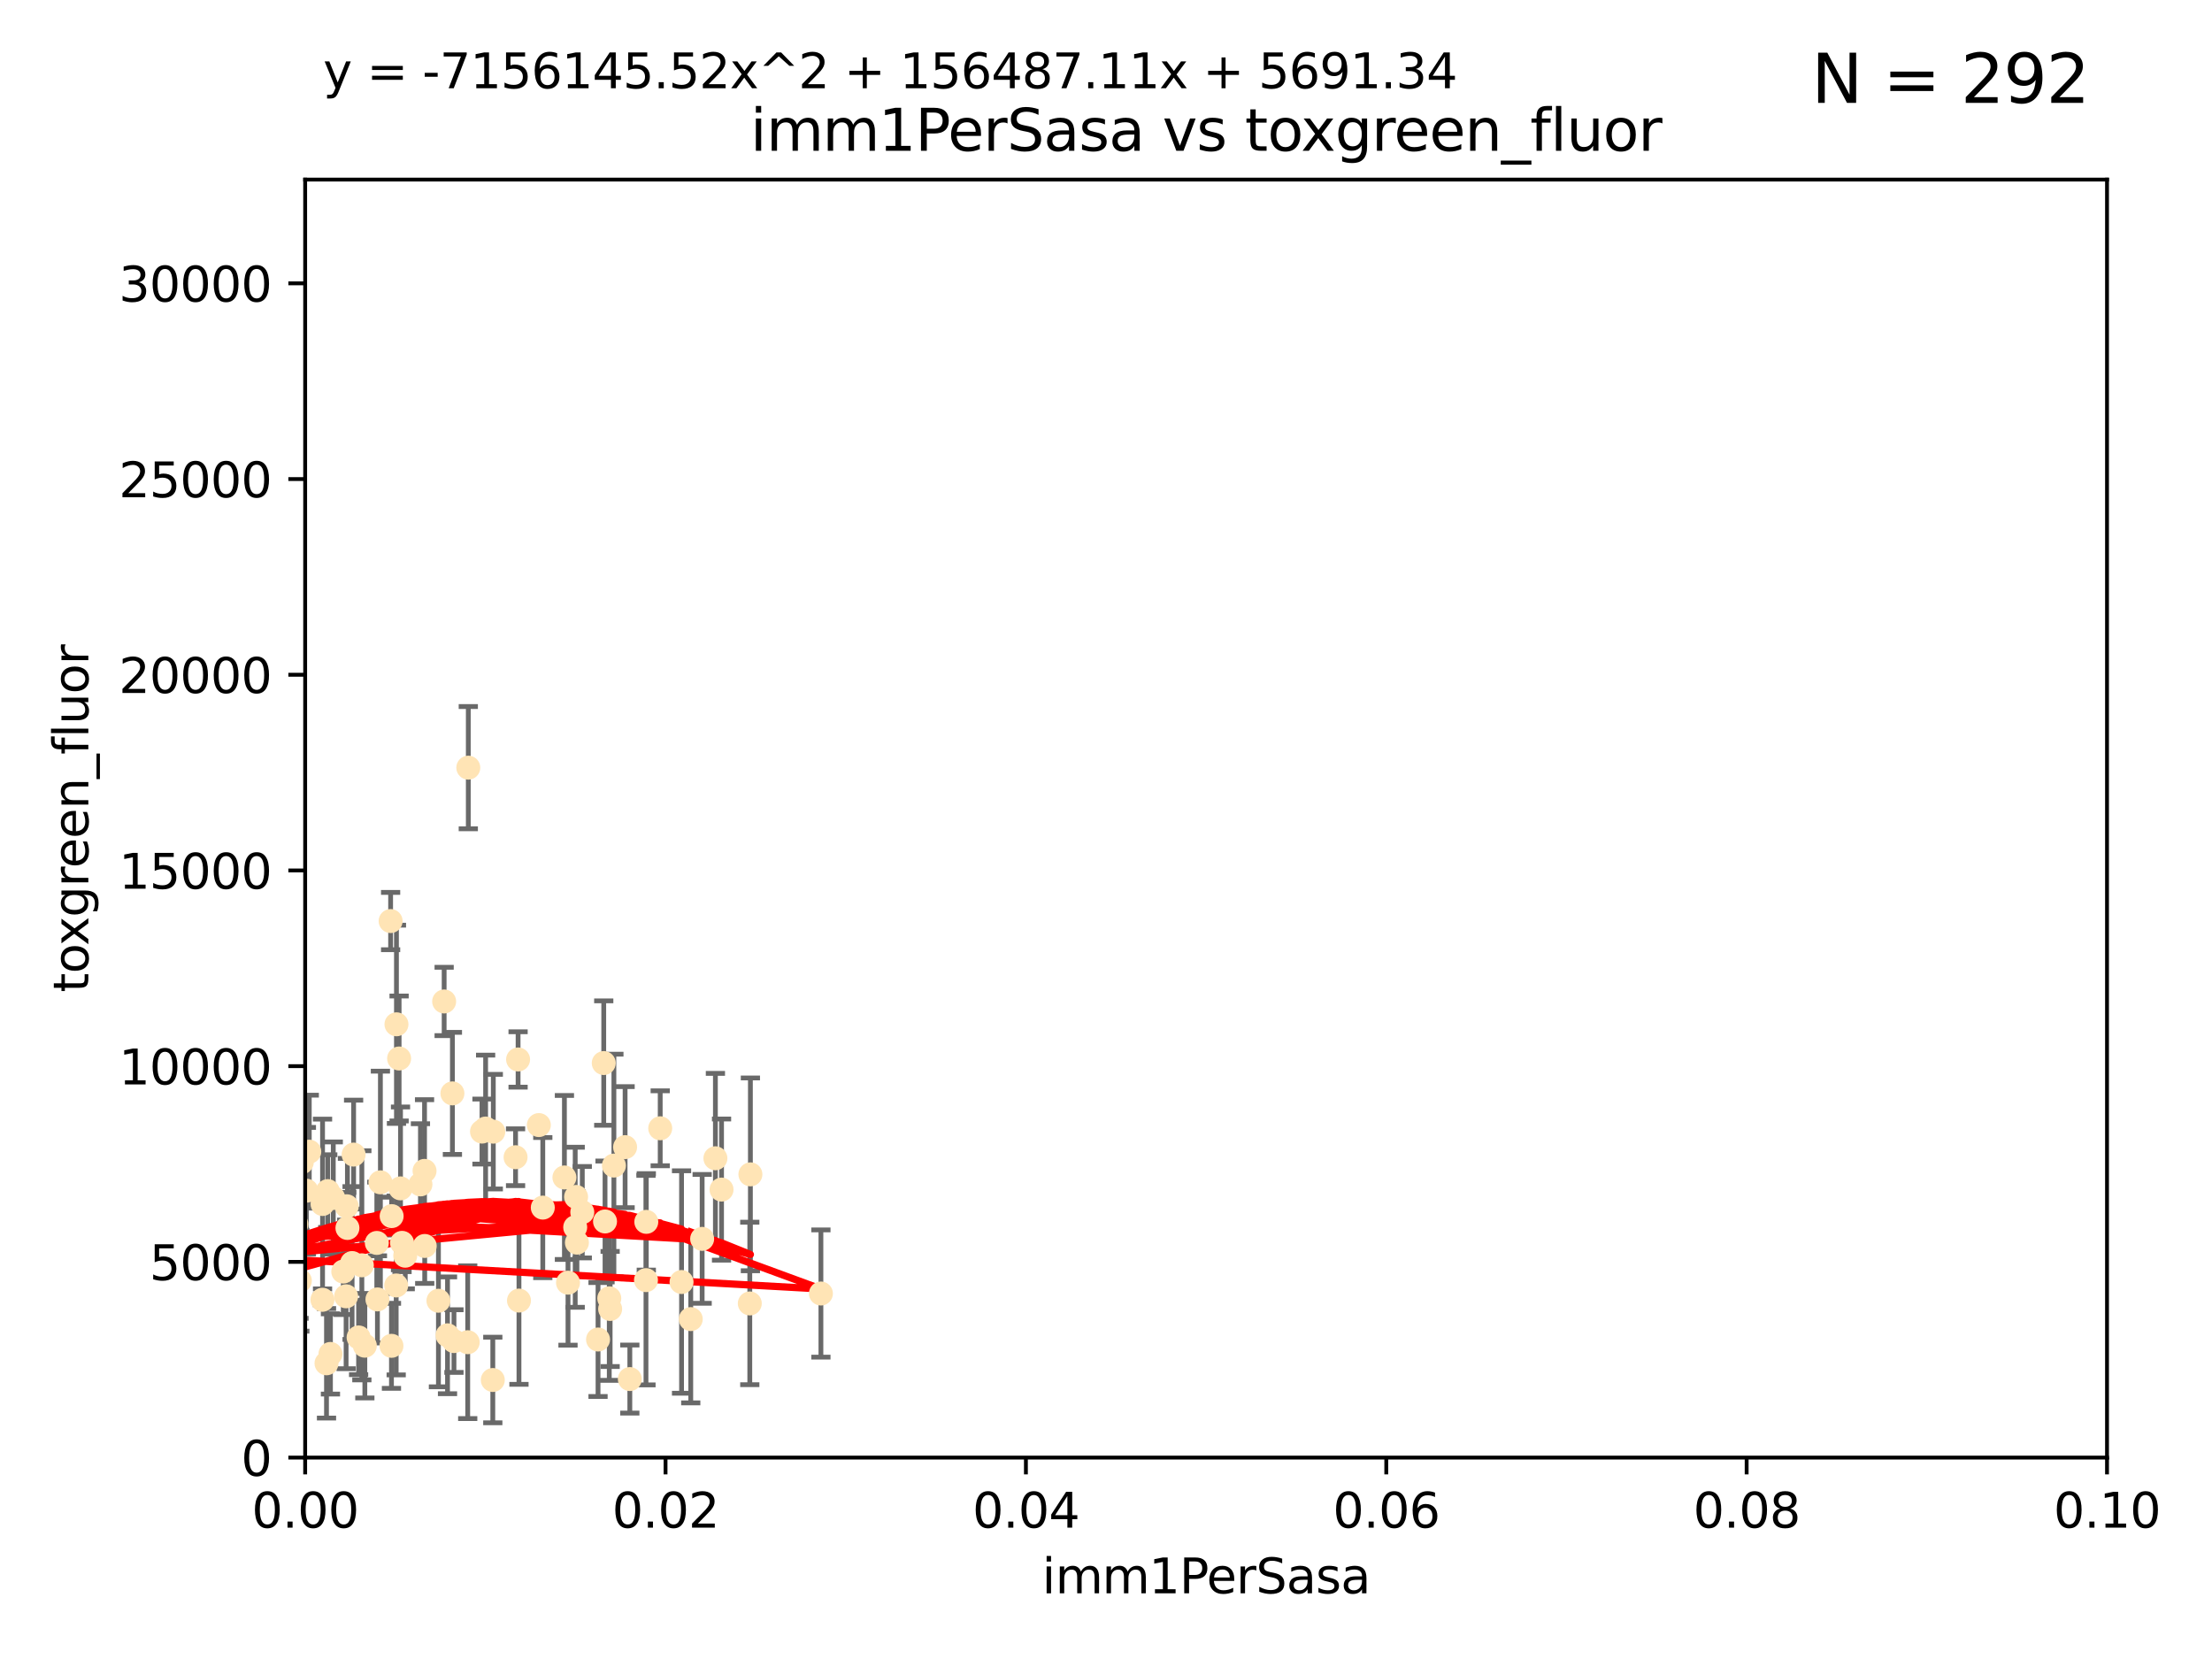 <?xml version="1.0" encoding="utf-8" standalone="no"?>
<!DOCTYPE svg PUBLIC "-//W3C//DTD SVG 1.1//EN"
  "http://www.w3.org/Graphics/SVG/1.1/DTD/svg11.dtd">
<svg xmlns:xlink="http://www.w3.org/1999/xlink" width="460.8pt" height="345.6pt" viewBox="0 0 460.8 345.6" xmlns="http://www.w3.org/2000/svg" version="1.1">
 <defs>
  <style type="text/css">*{stroke-linejoin: round; stroke-linecap: butt}</style>
 </defs>
 <g id="figure_1">
  <g id="patch_1">
   <path d="M 0 345.6 
L 460.8 345.6 
L 460.8 0 
L 0 0 
z
" style="fill: #ffffff"/>
  </g>
  <g id="axes_1">
   <g id="patch_2">
    <path d="M 63.571 303.64 
L 438.93 303.64 
L 438.93 37.411 
L 63.571 37.411 
z
" style="fill: #ffffff"/>
   </g>
   <g id="PathCollection_1">
    <defs>
     <path id="mbb14bf768e" d="M 0 1.118 
C 0.297 1.118 0.581 1 0.791 0.791 
C 1 0.581 1.118 0.297 1.118 0 
C 1.118 -0.297 1 -0.581 0.791 -0.791 
C 0.581 -1 0.297 -1.118 0 -1.118 
C -0.297 -1.118 -0.581 -1 -0.791 -0.791 
C -1 -0.581 -1.118 -0.297 -1.118 0 
C -1.118 0.297 -1 0.581 -0.791 0.791 
C -0.581 1 -0.297 1.118 0 1.118 
z
" style="stroke: #ffe4b5"/>
    </defs>
    <g clip-path="url(#p8e6c0d6b72)">
     <use xlink:href="#mbb14bf768e" x="35.298" y="271.024" style="fill: #ffe4b5; stroke: #ffe4b5"/>
     <use xlink:href="#mbb14bf768e" x="68.278" y="248.129" style="fill: #ffe4b5; stroke: #ffe4b5"/>
     <use xlink:href="#mbb14bf768e" x="44.722" y="270.279" style="fill: #ffe4b5; stroke: #ffe4b5"/>
     <use xlink:href="#mbb14bf768e" x="56.794" y="271.473" style="fill: #ffe4b5; stroke: #ffe4b5"/>
     <use xlink:href="#mbb14bf768e" x="69.429" y="249.564" style="fill: #ffe4b5; stroke: #ffe4b5"/>
     <use xlink:href="#mbb14bf768e" x="92.524" y="208.622" style="fill: #ffe4b5; stroke: #ffe4b5"/>
     <use xlink:href="#mbb14bf768e" x="78.499" y="258.923" style="fill: #ffe4b5; stroke: #ffe4b5"/>
     <use xlink:href="#mbb14bf768e" x="81.373" y="191.873" style="fill: #ffe4b5; stroke: #ffe4b5"/>
     <use xlink:href="#mbb14bf768e" x="62.464" y="266.793" style="fill: #ffe4b5; stroke: #ffe4b5"/>
     <use xlink:href="#mbb14bf768e" x="72.377" y="255.81" style="fill: #ffe4b5; stroke: #ffe4b5"/>
     <use xlink:href="#mbb14bf768e" x="67.193" y="250.815" style="fill: #ffe4b5; stroke: #ffe4b5"/>
     <use xlink:href="#mbb14bf768e" x="50.817" y="264.164" style="fill: #ffe4b5; stroke: #ffe4b5"/>
     <use xlink:href="#mbb14bf768e" x="68.016" y="284" style="fill: #ffe4b5; stroke: #ffe4b5"/>
     <use xlink:href="#mbb14bf768e" x="72.099" y="270.045" style="fill: #ffe4b5; stroke: #ffe4b5"/>
     <use xlink:href="#mbb14bf768e" x="64.428" y="239.911" style="fill: #ffe4b5; stroke: #ffe4b5"/>
     <use xlink:href="#mbb14bf768e" x="62.867" y="242.129" style="fill: #ffe4b5; stroke: #ffe4b5"/>
     <use xlink:href="#mbb14bf768e" x="74.702" y="278.612" style="fill: #ffe4b5; stroke: #ffe4b5"/>
     <use xlink:href="#mbb14bf768e" x="52.936" y="270.89" style="fill: #ffe4b5; stroke: #ffe4b5"/>
     <use xlink:href="#mbb14bf768e" x="71.509" y="264.89" style="fill: #ffe4b5; stroke: #ffe4b5"/>
     <use xlink:href="#mbb14bf768e" x="30.412" y="284.439" style="fill: #ffe4b5; stroke: #ffe4b5"/>
     <use xlink:href="#mbb14bf768e" x="112.25" y="234.37" style="fill: #ffe4b5; stroke: #ffe4b5"/>
     <use xlink:href="#mbb14bf768e" x="49.146" y="264.398" style="fill: #ffe4b5; stroke: #ffe4b5"/>
     <use xlink:href="#mbb14bf768e" x="67.173" y="270.763" style="fill: #ffe4b5; stroke: #ffe4b5"/>
     <use xlink:href="#mbb14bf768e" x="63.825" y="248.041" style="fill: #ffe4b5; stroke: #ffe4b5"/>
     <use xlink:href="#mbb14bf768e" x="59.062" y="241.947" style="fill: #ffe4b5; stroke: #ffe4b5"/>
     <use xlink:href="#mbb14bf768e" x="35.991" y="249.472" style="fill: #ffe4b5; stroke: #ffe4b5"/>
     <use xlink:href="#mbb14bf768e" x="60.829" y="256.796" style="fill: #ffe4b5; stroke: #ffe4b5"/>
     <use xlink:href="#mbb14bf768e" x="68.839" y="282.05" style="fill: #ffe4b5; stroke: #ffe4b5"/>
     <use xlink:href="#mbb14bf768e" x="42.758" y="233.457" style="fill: #ffe4b5; stroke: #ffe4b5"/>
     <use xlink:href="#mbb14bf768e" x="82.59" y="213.381" style="fill: #ffe4b5; stroke: #ffe4b5"/>
     <use xlink:href="#mbb14bf768e" x="107.927" y="220.706" style="fill: #ffe4b5; stroke: #ffe4b5"/>
     <use xlink:href="#mbb14bf768e" x="59.472" y="265.635" style="fill: #ffe4b5; stroke: #ffe4b5"/>
     <use xlink:href="#mbb14bf768e" x="81.587" y="253.338" style="fill: #ffe4b5; stroke: #ffe4b5"/>
     <use xlink:href="#mbb14bf768e" x="102.764" y="235.744" style="fill: #ffe4b5; stroke: #ffe4b5"/>
     <use xlink:href="#mbb14bf768e" x="88.477" y="259.557" style="fill: #ffe4b5; stroke: #ffe4b5"/>
     <use xlink:href="#mbb14bf768e" x="130.22" y="238.968" style="fill: #ffe4b5; stroke: #ffe4b5"/>
     <use xlink:href="#mbb14bf768e" x="107.402" y="241.073" style="fill: #ffe4b5; stroke: #ffe4b5"/>
     <use xlink:href="#mbb14bf768e" x="62.297" y="266.692" style="fill: #ffe4b5; stroke: #ffe4b5"/>
     <use xlink:href="#mbb14bf768e" x="83.141" y="220.502" style="fill: #ffe4b5; stroke: #ffe4b5"/>
     <use xlink:href="#mbb14bf768e" x="108.111" y="270.933" style="fill: #ffe4b5; stroke: #ffe4b5"/>
     <use xlink:href="#mbb14bf768e" x="73.345" y="263.113" style="fill: #ffe4b5; stroke: #ffe4b5"/>
     <use xlink:href="#mbb14bf768e" x="83.751" y="258.906" style="fill: #ffe4b5; stroke: #ffe4b5"/>
     <use xlink:href="#mbb14bf768e" x="84.419" y="261.587" style="fill: #ffe4b5; stroke: #ffe4b5"/>
     <use xlink:href="#mbb14bf768e" x="93.226" y="278.169" style="fill: #ffe4b5; stroke: #ffe4b5"/>
     <use xlink:href="#mbb14bf768e" x="73.663" y="240.522" style="fill: #ffe4b5; stroke: #ffe4b5"/>
     <use xlink:href="#mbb14bf768e" x="149.032" y="241.288" style="fill: #ffe4b5; stroke: #ffe4b5"/>
     <use xlink:href="#mbb14bf768e" x="94.568" y="279.371" style="fill: #ffe4b5; stroke: #ffe4b5"/>
     <use xlink:href="#mbb14bf768e" x="101.164" y="235.096" style="fill: #ffe4b5; stroke: #ffe4b5"/>
     <use xlink:href="#mbb14bf768e" x="91.335" y="270.969" style="fill: #ffe4b5; stroke: #ffe4b5"/>
     <use xlink:href="#mbb14bf768e" x="57.974" y="245.662" style="fill: #ffe4b5; stroke: #ffe4b5"/>
     <use xlink:href="#mbb14bf768e" x="88.44" y="243.917" style="fill: #ffe4b5; stroke: #ffe4b5"/>
     <use xlink:href="#mbb14bf768e" x="137.534" y="235.041" style="fill: #ffe4b5; stroke: #ffe4b5"/>
     <use xlink:href="#mbb14bf768e" x="82.533" y="267.787" style="fill: #ffe4b5; stroke: #ffe4b5"/>
     <use xlink:href="#mbb14bf768e" x="126.039" y="254.454" style="fill: #ffe4b5; stroke: #ffe4b5"/>
     <use xlink:href="#mbb14bf768e" x="78.626" y="270.69" style="fill: #ffe4b5; stroke: #ffe4b5"/>
     <use xlink:href="#mbb14bf768e" x="94.246" y="227.774" style="fill: #ffe4b5; stroke: #ffe4b5"/>
     <use xlink:href="#mbb14bf768e" x="76.005" y="280.332" style="fill: #ffe4b5; stroke: #ffe4b5"/>
     <use xlink:href="#mbb14bf768e" x="61.386" y="268.6" style="fill: #ffe4b5; stroke: #ffe4b5"/>
     <use xlink:href="#mbb14bf768e" x="83.434" y="247.56" style="fill: #ffe4b5; stroke: #ffe4b5"/>
     <use xlink:href="#mbb14bf768e" x="117.579" y="245.286" style="fill: #ffe4b5; stroke: #ffe4b5"/>
     <use xlink:href="#mbb14bf768e" x="79.245" y="246.298" style="fill: #ffe4b5; stroke: #ffe4b5"/>
     <use xlink:href="#mbb14bf768e" x="124.582" y="279.044" style="fill: #ffe4b5; stroke: #ffe4b5"/>
     <use xlink:href="#mbb14bf768e" x="97.555" y="159.918" style="fill: #ffe4b5; stroke: #ffe4b5"/>
     <use xlink:href="#mbb14bf768e" x="100.409" y="235.73" style="fill: #ffe4b5; stroke: #ffe4b5"/>
     <use xlink:href="#mbb14bf768e" x="127.104" y="272.681" style="fill: #ffe4b5; stroke: #ffe4b5"/>
     <use xlink:href="#mbb14bf768e" x="75.38" y="263.586" style="fill: #ffe4b5; stroke: #ffe4b5"/>
     <use xlink:href="#mbb14bf768e" x="102.659" y="287.479" style="fill: #ffe4b5; stroke: #ffe4b5"/>
     <use xlink:href="#mbb14bf768e" x="120.184" y="258.861" style="fill: #ffe4b5; stroke: #ffe4b5"/>
     <use xlink:href="#mbb14bf768e" x="125.771" y="221.453" style="fill: #ffe4b5; stroke: #ffe4b5"/>
     <use xlink:href="#mbb14bf768e" x="156.322" y="244.639" style="fill: #ffe4b5; stroke: #ffe4b5"/>
     <use xlink:href="#mbb14bf768e" x="120.011" y="249.346" style="fill: #ffe4b5; stroke: #ffe4b5"/>
     <use xlink:href="#mbb14bf768e" x="121.301" y="252.522" style="fill: #ffe4b5; stroke: #ffe4b5"/>
     <use xlink:href="#mbb14bf768e" x="87.587" y="246.733" style="fill: #ffe4b5; stroke: #ffe4b5"/>
     <use xlink:href="#mbb14bf768e" x="131.205" y="287.283" style="fill: #ffe4b5; stroke: #ffe4b5"/>
     <use xlink:href="#mbb14bf768e" x="141.979" y="267.067" style="fill: #ffe4b5; stroke: #ffe4b5"/>
     <use xlink:href="#mbb14bf768e" x="119.825" y="255.661" style="fill: #ffe4b5; stroke: #ffe4b5"/>
     <use xlink:href="#mbb14bf768e" x="127.886" y="242.809" style="fill: #ffe4b5; stroke: #ffe4b5"/>
     <use xlink:href="#mbb14bf768e" x="118.326" y="267.206" style="fill: #ffe4b5; stroke: #ffe4b5"/>
     <use xlink:href="#mbb14bf768e" x="134.636" y="254.535" style="fill: #ffe4b5; stroke: #ffe4b5"/>
     <use xlink:href="#mbb14bf768e" x="61.746" y="255.018" style="fill: #ffe4b5; stroke: #ffe4b5"/>
     <use xlink:href="#mbb14bf768e" x="113.074" y="251.567" style="fill: #ffe4b5; stroke: #ffe4b5"/>
     <use xlink:href="#mbb14bf768e" x="72.232" y="251.288" style="fill: #ffe4b5; stroke: #ffe4b5"/>
     <use xlink:href="#mbb14bf768e" x="146.27" y="258.079" style="fill: #ffe4b5; stroke: #ffe4b5"/>
     <use xlink:href="#mbb14bf768e" x="81.548" y="280.361" style="fill: #ffe4b5; stroke: #ffe4b5"/>
     <use xlink:href="#mbb14bf768e" x="97.435" y="279.606" style="fill: #ffe4b5; stroke: #ffe4b5"/>
     <use xlink:href="#mbb14bf768e" x="126.922" y="270.471" style="fill: #ffe4b5; stroke: #ffe4b5"/>
     <use xlink:href="#mbb14bf768e" x="171.012" y="269.465" style="fill: #ffe4b5; stroke: #ffe4b5"/>
     <use xlink:href="#mbb14bf768e" x="51.671" y="276.845" style="fill: #ffe4b5; stroke: #ffe4b5"/>
     <use xlink:href="#mbb14bf768e" x="134.569" y="266.674" style="fill: #ffe4b5; stroke: #ffe4b5"/>
     <use xlink:href="#mbb14bf768e" x="150.31" y="247.812" style="fill: #ffe4b5; stroke: #ffe4b5"/>
     <use xlink:href="#mbb14bf768e" x="156.195" y="271.53" style="fill: #ffe4b5; stroke: #ffe4b5"/>
     <use xlink:href="#mbb14bf768e" x="143.897" y="274.792" style="fill: #ffe4b5; stroke: #ffe4b5"/>
    </g>
   </g>
   <g id="matplotlib.axis_1">
    <g id="xtick_1">
     <g id="line2d_1">
      <defs>
       <path id="m2d4b79399e" d="M 0 0 
L 0 3.5 
" style="stroke: #000000; stroke-width: 0.8"/>
      </defs>
      <g>
       <use xlink:href="#m2d4b79399e" x="63.571" y="303.64" style="stroke: #000000; stroke-width: 0.8"/>
      </g>
     </g>
     <g id="text_1">
      <!-- 0.00 -->
      <g transform="translate(52.438 318.238)scale(0.1 -0.1)">
       <defs>
        <path id="DejaVuSans-30" d="M 2034 4250 
Q 1547 4250 1301 3770 
Q 1056 3291 1056 2328 
Q 1056 1369 1301 889 
Q 1547 409 2034 409 
Q 2525 409 2770 889 
Q 3016 1369 3016 2328 
Q 3016 3291 2770 3770 
Q 2525 4250 2034 4250 
z
M 2034 4750 
Q 2819 4750 3233 4129 
Q 3647 3509 3647 2328 
Q 3647 1150 3233 529 
Q 2819 -91 2034 -91 
Q 1250 -91 836 529 
Q 422 1150 422 2328 
Q 422 3509 836 4129 
Q 1250 4750 2034 4750 
z
" transform="scale(0.016)"/>
        <path id="DejaVuSans-2e" d="M 684 794 
L 1344 794 
L 1344 0 
L 684 0 
L 684 794 
z
" transform="scale(0.016)"/>
       </defs>
       <use xlink:href="#DejaVuSans-30"/>
       <use xlink:href="#DejaVuSans-2e" x="63.623"/>
       <use xlink:href="#DejaVuSans-30" x="95.41"/>
       <use xlink:href="#DejaVuSans-30" x="159.033"/>
      </g>
     </g>
    </g>
    <g id="xtick_2">
     <g id="line2d_2">
      <g>
       <use xlink:href="#m2d4b79399e" x="138.643" y="303.64" style="stroke: #000000; stroke-width: 0.8"/>
      </g>
     </g>
     <g id="text_2">
      <!-- 0.02 -->
      <g transform="translate(127.51 318.238)scale(0.1 -0.1)">
       <defs>
        <path id="DejaVuSans-32" d="M 1228 531 
L 3431 531 
L 3431 0 
L 469 0 
L 469 531 
Q 828 903 1448 1529 
Q 2069 2156 2228 2338 
Q 2531 2678 2651 2914 
Q 2772 3150 2772 3378 
Q 2772 3750 2511 3984 
Q 2250 4219 1831 4219 
Q 1534 4219 1204 4116 
Q 875 4013 500 3803 
L 500 4441 
Q 881 4594 1212 4672 
Q 1544 4750 1819 4750 
Q 2544 4750 2975 4387 
Q 3406 4025 3406 3419 
Q 3406 3131 3298 2873 
Q 3191 2616 2906 2266 
Q 2828 2175 2409 1742 
Q 1991 1309 1228 531 
z
" transform="scale(0.016)"/>
       </defs>
       <use xlink:href="#DejaVuSans-30"/>
       <use xlink:href="#DejaVuSans-2e" x="63.623"/>
       <use xlink:href="#DejaVuSans-30" x="95.41"/>
       <use xlink:href="#DejaVuSans-32" x="159.033"/>
      </g>
     </g>
    </g>
    <g id="xtick_3">
     <g id="line2d_3">
      <g>
       <use xlink:href="#m2d4b79399e" x="213.715" y="303.64" style="stroke: #000000; stroke-width: 0.8"/>
      </g>
     </g>
     <g id="text_3">
      <!-- 0.04 -->
      <g transform="translate(202.582 318.238)scale(0.1 -0.1)">
       <defs>
        <path id="DejaVuSans-34" d="M 2419 4116 
L 825 1625 
L 2419 1625 
L 2419 4116 
z
M 2253 4666 
L 3047 4666 
L 3047 1625 
L 3713 1625 
L 3713 1100 
L 3047 1100 
L 3047 0 
L 2419 0 
L 2419 1100 
L 313 1100 
L 313 1709 
L 2253 4666 
z
" transform="scale(0.016)"/>
       </defs>
       <use xlink:href="#DejaVuSans-30"/>
       <use xlink:href="#DejaVuSans-2e" x="63.623"/>
       <use xlink:href="#DejaVuSans-30" x="95.41"/>
       <use xlink:href="#DejaVuSans-34" x="159.033"/>
      </g>
     </g>
    </g>
    <g id="xtick_4">
     <g id="line2d_4">
      <g>
       <use xlink:href="#m2d4b79399e" x="288.786" y="303.64" style="stroke: #000000; stroke-width: 0.8"/>
      </g>
     </g>
     <g id="text_4">
      <!-- 0.06 -->
      <g transform="translate(277.654 318.238)scale(0.1 -0.1)">
       <defs>
        <path id="DejaVuSans-36" d="M 2113 2584 
Q 1688 2584 1439 2293 
Q 1191 2003 1191 1497 
Q 1191 994 1439 701 
Q 1688 409 2113 409 
Q 2538 409 2786 701 
Q 3034 994 3034 1497 
Q 3034 2003 2786 2293 
Q 2538 2584 2113 2584 
z
M 3366 4563 
L 3366 3988 
Q 3128 4100 2886 4159 
Q 2644 4219 2406 4219 
Q 1781 4219 1451 3797 
Q 1122 3375 1075 2522 
Q 1259 2794 1537 2939 
Q 1816 3084 2150 3084 
Q 2853 3084 3261 2657 
Q 3669 2231 3669 1497 
Q 3669 778 3244 343 
Q 2819 -91 2113 -91 
Q 1303 -91 875 529 
Q 447 1150 447 2328 
Q 447 3434 972 4092 
Q 1497 4750 2381 4750 
Q 2619 4750 2861 4703 
Q 3103 4656 3366 4563 
z
" transform="scale(0.016)"/>
       </defs>
       <use xlink:href="#DejaVuSans-30"/>
       <use xlink:href="#DejaVuSans-2e" x="63.623"/>
       <use xlink:href="#DejaVuSans-30" x="95.41"/>
       <use xlink:href="#DejaVuSans-36" x="159.033"/>
      </g>
     </g>
    </g>
    <g id="xtick_5">
     <g id="line2d_5">
      <g>
       <use xlink:href="#m2d4b79399e" x="363.858" y="303.64" style="stroke: #000000; stroke-width: 0.8"/>
      </g>
     </g>
     <g id="text_5">
      <!-- 0.08 -->
      <g transform="translate(352.725 318.238)scale(0.1 -0.1)">
       <defs>
        <path id="DejaVuSans-38" d="M 2034 2216 
Q 1584 2216 1326 1975 
Q 1069 1734 1069 1313 
Q 1069 891 1326 650 
Q 1584 409 2034 409 
Q 2484 409 2743 651 
Q 3003 894 3003 1313 
Q 3003 1734 2745 1975 
Q 2488 2216 2034 2216 
z
M 1403 2484 
Q 997 2584 770 2862 
Q 544 3141 544 3541 
Q 544 4100 942 4425 
Q 1341 4750 2034 4750 
Q 2731 4750 3128 4425 
Q 3525 4100 3525 3541 
Q 3525 3141 3298 2862 
Q 3072 2584 2669 2484 
Q 3125 2378 3379 2068 
Q 3634 1759 3634 1313 
Q 3634 634 3220 271 
Q 2806 -91 2034 -91 
Q 1263 -91 848 271 
Q 434 634 434 1313 
Q 434 1759 690 2068 
Q 947 2378 1403 2484 
z
M 1172 3481 
Q 1172 3119 1398 2916 
Q 1625 2713 2034 2713 
Q 2441 2713 2670 2916 
Q 2900 3119 2900 3481 
Q 2900 3844 2670 4047 
Q 2441 4250 2034 4250 
Q 1625 4250 1398 4047 
Q 1172 3844 1172 3481 
z
" transform="scale(0.016)"/>
       </defs>
       <use xlink:href="#DejaVuSans-30"/>
       <use xlink:href="#DejaVuSans-2e" x="63.623"/>
       <use xlink:href="#DejaVuSans-30" x="95.41"/>
       <use xlink:href="#DejaVuSans-38" x="159.033"/>
      </g>
     </g>
    </g>
    <g id="xtick_6">
     <g id="line2d_6">
      <g>
       <use xlink:href="#m2d4b79399e" x="438.93" y="303.64" style="stroke: #000000; stroke-width: 0.8"/>
      </g>
     </g>
     <g id="text_6">
      <!-- 0.10 -->
      <g transform="translate(427.797 318.238)scale(0.1 -0.1)">
       <defs>
        <path id="DejaVuSans-31" d="M 794 531 
L 1825 531 
L 1825 4091 
L 703 3866 
L 703 4441 
L 1819 4666 
L 2450 4666 
L 2450 531 
L 3481 531 
L 3481 0 
L 794 0 
L 794 531 
z
" transform="scale(0.016)"/>
       </defs>
       <use xlink:href="#DejaVuSans-30"/>
       <use xlink:href="#DejaVuSans-2e" x="63.623"/>
       <use xlink:href="#DejaVuSans-31" x="95.41"/>
       <use xlink:href="#DejaVuSans-30" x="159.033"/>
      </g>
     </g>
    </g>
    <g id="text_7">
     <!-- imm1PerSasa -->
     <g transform="translate(217.067 331.917)scale(0.1 -0.1)">
      <defs>
       <path id="DejaVuSans-69" d="M 603 3500 
L 1178 3500 
L 1178 0 
L 603 0 
L 603 3500 
z
M 603 4863 
L 1178 4863 
L 1178 4134 
L 603 4134 
L 603 4863 
z
" transform="scale(0.016)"/>
       <path id="DejaVuSans-6d" d="M 3328 2828 
Q 3544 3216 3844 3400 
Q 4144 3584 4550 3584 
Q 5097 3584 5394 3201 
Q 5691 2819 5691 2113 
L 5691 0 
L 5113 0 
L 5113 2094 
Q 5113 2597 4934 2840 
Q 4756 3084 4391 3084 
Q 3944 3084 3684 2787 
Q 3425 2491 3425 1978 
L 3425 0 
L 2847 0 
L 2847 2094 
Q 2847 2600 2669 2842 
Q 2491 3084 2119 3084 
Q 1678 3084 1418 2786 
Q 1159 2488 1159 1978 
L 1159 0 
L 581 0 
L 581 3500 
L 1159 3500 
L 1159 2956 
Q 1356 3278 1631 3431 
Q 1906 3584 2284 3584 
Q 2666 3584 2933 3390 
Q 3200 3197 3328 2828 
z
" transform="scale(0.016)"/>
       <path id="DejaVuSans-50" d="M 1259 4147 
L 1259 2394 
L 2053 2394 
Q 2494 2394 2734 2622 
Q 2975 2850 2975 3272 
Q 2975 3691 2734 3919 
Q 2494 4147 2053 4147 
L 1259 4147 
z
M 628 4666 
L 2053 4666 
Q 2838 4666 3239 4311 
Q 3641 3956 3641 3272 
Q 3641 2581 3239 2228 
Q 2838 1875 2053 1875 
L 1259 1875 
L 1259 0 
L 628 0 
L 628 4666 
z
" transform="scale(0.016)"/>
       <path id="DejaVuSans-65" d="M 3597 1894 
L 3597 1613 
L 953 1613 
Q 991 1019 1311 708 
Q 1631 397 2203 397 
Q 2534 397 2845 478 
Q 3156 559 3463 722 
L 3463 178 
Q 3153 47 2828 -22 
Q 2503 -91 2169 -91 
Q 1331 -91 842 396 
Q 353 884 353 1716 
Q 353 2575 817 3079 
Q 1281 3584 2069 3584 
Q 2775 3584 3186 3129 
Q 3597 2675 3597 1894 
z
M 3022 2063 
Q 3016 2534 2758 2815 
Q 2500 3097 2075 3097 
Q 1594 3097 1305 2825 
Q 1016 2553 972 2059 
L 3022 2063 
z
" transform="scale(0.016)"/>
       <path id="DejaVuSans-72" d="M 2631 2963 
Q 2534 3019 2420 3045 
Q 2306 3072 2169 3072 
Q 1681 3072 1420 2755 
Q 1159 2438 1159 1844 
L 1159 0 
L 581 0 
L 581 3500 
L 1159 3500 
L 1159 2956 
Q 1341 3275 1631 3429 
Q 1922 3584 2338 3584 
Q 2397 3584 2469 3576 
Q 2541 3569 2628 3553 
L 2631 2963 
z
" transform="scale(0.016)"/>
       <path id="DejaVuSans-53" d="M 3425 4513 
L 3425 3897 
Q 3066 4069 2747 4153 
Q 2428 4238 2131 4238 
Q 1616 4238 1336 4038 
Q 1056 3838 1056 3469 
Q 1056 3159 1242 3001 
Q 1428 2844 1947 2747 
L 2328 2669 
Q 3034 2534 3370 2195 
Q 3706 1856 3706 1288 
Q 3706 609 3251 259 
Q 2797 -91 1919 -91 
Q 1588 -91 1214 -16 
Q 841 59 441 206 
L 441 856 
Q 825 641 1194 531 
Q 1563 422 1919 422 
Q 2459 422 2753 634 
Q 3047 847 3047 1241 
Q 3047 1584 2836 1778 
Q 2625 1972 2144 2069 
L 1759 2144 
Q 1053 2284 737 2584 
Q 422 2884 422 3419 
Q 422 4038 858 4394 
Q 1294 4750 2059 4750 
Q 2388 4750 2728 4690 
Q 3069 4631 3425 4513 
z
" transform="scale(0.016)"/>
       <path id="DejaVuSans-61" d="M 2194 1759 
Q 1497 1759 1228 1600 
Q 959 1441 959 1056 
Q 959 750 1161 570 
Q 1363 391 1709 391 
Q 2188 391 2477 730 
Q 2766 1069 2766 1631 
L 2766 1759 
L 2194 1759 
z
M 3341 1997 
L 3341 0 
L 2766 0 
L 2766 531 
Q 2569 213 2275 61 
Q 1981 -91 1556 -91 
Q 1019 -91 701 211 
Q 384 513 384 1019 
Q 384 1609 779 1909 
Q 1175 2209 1959 2209 
L 2766 2209 
L 2766 2266 
Q 2766 2663 2505 2880 
Q 2244 3097 1772 3097 
Q 1472 3097 1187 3025 
Q 903 2953 641 2809 
L 641 3341 
Q 956 3463 1253 3523 
Q 1550 3584 1831 3584 
Q 2591 3584 2966 3190 
Q 3341 2797 3341 1997 
z
" transform="scale(0.016)"/>
       <path id="DejaVuSans-73" d="M 2834 3397 
L 2834 2853 
Q 2591 2978 2328 3040 
Q 2066 3103 1784 3103 
Q 1356 3103 1142 2972 
Q 928 2841 928 2578 
Q 928 2378 1081 2264 
Q 1234 2150 1697 2047 
L 1894 2003 
Q 2506 1872 2764 1633 
Q 3022 1394 3022 966 
Q 3022 478 2636 193 
Q 2250 -91 1575 -91 
Q 1294 -91 989 -36 
Q 684 19 347 128 
L 347 722 
Q 666 556 975 473 
Q 1284 391 1588 391 
Q 1994 391 2212 530 
Q 2431 669 2431 922 
Q 2431 1156 2273 1281 
Q 2116 1406 1581 1522 
L 1381 1569 
Q 847 1681 609 1914 
Q 372 2147 372 2553 
Q 372 3047 722 3315 
Q 1072 3584 1716 3584 
Q 2034 3584 2315 3537 
Q 2597 3491 2834 3397 
z
" transform="scale(0.016)"/>
      </defs>
      <use xlink:href="#DejaVuSans-69"/>
      <use xlink:href="#DejaVuSans-6d" x="27.783"/>
      <use xlink:href="#DejaVuSans-6d" x="125.195"/>
      <use xlink:href="#DejaVuSans-31" x="222.607"/>
      <use xlink:href="#DejaVuSans-50" x="286.23"/>
      <use xlink:href="#DejaVuSans-65" x="342.908"/>
      <use xlink:href="#DejaVuSans-72" x="404.432"/>
      <use xlink:href="#DejaVuSans-53" x="445.545"/>
      <use xlink:href="#DejaVuSans-61" x="509.021"/>
      <use xlink:href="#DejaVuSans-73" x="570.301"/>
      <use xlink:href="#DejaVuSans-61" x="622.4"/>
     </g>
    </g>
   </g>
   <g id="matplotlib.axis_2">
    <g id="ytick_1">
     <g id="line2d_7">
      <defs>
       <path id="m143fbaec90" d="M 0 0 
L -3.5 0 
" style="stroke: #000000; stroke-width: 0.8"/>
      </defs>
      <g>
       <use xlink:href="#m143fbaec90" x="63.571" y="303.64" style="stroke: #000000; stroke-width: 0.8"/>
      </g>
     </g>
     <g id="text_8">
      <!-- 0 -->
      <g transform="translate(50.209 307.439)scale(0.1 -0.1)">
       <use xlink:href="#DejaVuSans-30"/>
      </g>
     </g>
    </g>
    <g id="ytick_2">
     <g id="line2d_8">
      <g>
       <use xlink:href="#m143fbaec90" x="63.571" y="262.871" style="stroke: #000000; stroke-width: 0.8"/>
      </g>
     </g>
     <g id="text_9">
      <!-- 5000 -->
      <g transform="translate(31.121 266.67)scale(0.1 -0.1)">
       <defs>
        <path id="DejaVuSans-35" d="M 691 4666 
L 3169 4666 
L 3169 4134 
L 1269 4134 
L 1269 2991 
Q 1406 3038 1543 3061 
Q 1681 3084 1819 3084 
Q 2600 3084 3056 2656 
Q 3513 2228 3513 1497 
Q 3513 744 3044 326 
Q 2575 -91 1722 -91 
Q 1428 -91 1123 -41 
Q 819 9 494 109 
L 494 744 
Q 775 591 1075 516 
Q 1375 441 1709 441 
Q 2250 441 2565 725 
Q 2881 1009 2881 1497 
Q 2881 1984 2565 2268 
Q 2250 2553 1709 2553 
Q 1456 2553 1204 2497 
Q 953 2441 691 2322 
L 691 4666 
z
" transform="scale(0.016)"/>
       </defs>
       <use xlink:href="#DejaVuSans-35"/>
       <use xlink:href="#DejaVuSans-30" x="63.623"/>
       <use xlink:href="#DejaVuSans-30" x="127.246"/>
       <use xlink:href="#DejaVuSans-30" x="190.869"/>
      </g>
     </g>
    </g>
    <g id="ytick_3">
     <g id="line2d_9">
      <g>
       <use xlink:href="#m143fbaec90" x="63.571" y="222.102" style="stroke: #000000; stroke-width: 0.8"/>
      </g>
     </g>
     <g id="text_10">
      <!-- 10000 -->
      <g transform="translate(24.759 225.901)scale(0.1 -0.1)">
       <use xlink:href="#DejaVuSans-31"/>
       <use xlink:href="#DejaVuSans-30" x="63.623"/>
       <use xlink:href="#DejaVuSans-30" x="127.246"/>
       <use xlink:href="#DejaVuSans-30" x="190.869"/>
       <use xlink:href="#DejaVuSans-30" x="254.492"/>
      </g>
     </g>
    </g>
    <g id="ytick_4">
     <g id="line2d_10">
      <g>
       <use xlink:href="#m143fbaec90" x="63.571" y="181.332" style="stroke: #000000; stroke-width: 0.8"/>
      </g>
     </g>
     <g id="text_11">
      <!-- 15000 -->
      <g transform="translate(24.759 185.132)scale(0.1 -0.1)">
       <use xlink:href="#DejaVuSans-31"/>
       <use xlink:href="#DejaVuSans-35" x="63.623"/>
       <use xlink:href="#DejaVuSans-30" x="127.246"/>
       <use xlink:href="#DejaVuSans-30" x="190.869"/>
       <use xlink:href="#DejaVuSans-30" x="254.492"/>
      </g>
     </g>
    </g>
    <g id="ytick_5">
     <g id="line2d_11">
      <g>
       <use xlink:href="#m143fbaec90" x="63.571" y="140.563" style="stroke: #000000; stroke-width: 0.8"/>
      </g>
     </g>
     <g id="text_12">
      <!-- 20000 -->
      <g transform="translate(24.759 144.362)scale(0.1 -0.1)">
       <use xlink:href="#DejaVuSans-32"/>
       <use xlink:href="#DejaVuSans-30" x="63.623"/>
       <use xlink:href="#DejaVuSans-30" x="127.246"/>
       <use xlink:href="#DejaVuSans-30" x="190.869"/>
       <use xlink:href="#DejaVuSans-30" x="254.492"/>
      </g>
     </g>
    </g>
    <g id="ytick_6">
     <g id="line2d_12">
      <g>
       <use xlink:href="#m143fbaec90" x="63.571" y="99.794" style="stroke: #000000; stroke-width: 0.8"/>
      </g>
     </g>
     <g id="text_13">
      <!-- 25000 -->
      <g transform="translate(24.759 103.593)scale(0.1 -0.1)">
       <use xlink:href="#DejaVuSans-32"/>
       <use xlink:href="#DejaVuSans-35" x="63.623"/>
       <use xlink:href="#DejaVuSans-30" x="127.246"/>
       <use xlink:href="#DejaVuSans-30" x="190.869"/>
       <use xlink:href="#DejaVuSans-30" x="254.492"/>
      </g>
     </g>
    </g>
    <g id="ytick_7">
     <g id="line2d_13">
      <g>
       <use xlink:href="#m143fbaec90" x="63.571" y="59.025" style="stroke: #000000; stroke-width: 0.8"/>
      </g>
     </g>
     <g id="text_14">
      <!-- 30000 -->
      <g transform="translate(24.759 62.824)scale(0.1 -0.1)">
       <defs>
        <path id="DejaVuSans-33" d="M 2597 2516 
Q 3050 2419 3304 2112 
Q 3559 1806 3559 1356 
Q 3559 666 3084 287 
Q 2609 -91 1734 -91 
Q 1441 -91 1130 -33 
Q 819 25 488 141 
L 488 750 
Q 750 597 1062 519 
Q 1375 441 1716 441 
Q 2309 441 2620 675 
Q 2931 909 2931 1356 
Q 2931 1769 2642 2001 
Q 2353 2234 1838 2234 
L 1294 2234 
L 1294 2753 
L 1863 2753 
Q 2328 2753 2575 2939 
Q 2822 3125 2822 3475 
Q 2822 3834 2567 4026 
Q 2313 4219 1838 4219 
Q 1578 4219 1281 4162 
Q 984 4106 628 3988 
L 628 4550 
Q 988 4650 1302 4700 
Q 1616 4750 1894 4750 
Q 2613 4750 3031 4423 
Q 3450 4097 3450 3541 
Q 3450 3153 3228 2886 
Q 3006 2619 2597 2516 
z
" transform="scale(0.016)"/>
       </defs>
       <use xlink:href="#DejaVuSans-33"/>
       <use xlink:href="#DejaVuSans-30" x="63.623"/>
       <use xlink:href="#DejaVuSans-30" x="127.246"/>
       <use xlink:href="#DejaVuSans-30" x="190.869"/>
       <use xlink:href="#DejaVuSans-30" x="254.492"/>
      </g>
     </g>
    </g>
    <g id="text_15">
     <!-- toxgreen_fluor -->
     <g transform="translate(18.401 206.72)rotate(-90)scale(0.1 -0.1)">
      <defs>
       <path id="DejaVuSans-74" d="M 1172 4494 
L 1172 3500 
L 2356 3500 
L 2356 3053 
L 1172 3053 
L 1172 1153 
Q 1172 725 1289 603 
Q 1406 481 1766 481 
L 2356 481 
L 2356 0 
L 1766 0 
Q 1100 0 847 248 
Q 594 497 594 1153 
L 594 3053 
L 172 3053 
L 172 3500 
L 594 3500 
L 594 4494 
L 1172 4494 
z
" transform="scale(0.016)"/>
       <path id="DejaVuSans-6f" d="M 1959 3097 
Q 1497 3097 1228 2736 
Q 959 2375 959 1747 
Q 959 1119 1226 758 
Q 1494 397 1959 397 
Q 2419 397 2687 759 
Q 2956 1122 2956 1747 
Q 2956 2369 2687 2733 
Q 2419 3097 1959 3097 
z
M 1959 3584 
Q 2709 3584 3137 3096 
Q 3566 2609 3566 1747 
Q 3566 888 3137 398 
Q 2709 -91 1959 -91 
Q 1206 -91 779 398 
Q 353 888 353 1747 
Q 353 2609 779 3096 
Q 1206 3584 1959 3584 
z
" transform="scale(0.016)"/>
       <path id="DejaVuSans-78" d="M 3513 3500 
L 2247 1797 
L 3578 0 
L 2900 0 
L 1881 1375 
L 863 0 
L 184 0 
L 1544 1831 
L 300 3500 
L 978 3500 
L 1906 2253 
L 2834 3500 
L 3513 3500 
z
" transform="scale(0.016)"/>
       <path id="DejaVuSans-67" d="M 2906 1791 
Q 2906 2416 2648 2759 
Q 2391 3103 1925 3103 
Q 1463 3103 1205 2759 
Q 947 2416 947 1791 
Q 947 1169 1205 825 
Q 1463 481 1925 481 
Q 2391 481 2648 825 
Q 2906 1169 2906 1791 
z
M 3481 434 
Q 3481 -459 3084 -895 
Q 2688 -1331 1869 -1331 
Q 1566 -1331 1297 -1286 
Q 1028 -1241 775 -1147 
L 775 -588 
Q 1028 -725 1275 -790 
Q 1522 -856 1778 -856 
Q 2344 -856 2625 -561 
Q 2906 -266 2906 331 
L 2906 616 
Q 2728 306 2450 153 
Q 2172 0 1784 0 
Q 1141 0 747 490 
Q 353 981 353 1791 
Q 353 2603 747 3093 
Q 1141 3584 1784 3584 
Q 2172 3584 2450 3431 
Q 2728 3278 2906 2969 
L 2906 3500 
L 3481 3500 
L 3481 434 
z
" transform="scale(0.016)"/>
       <path id="DejaVuSans-6e" d="M 3513 2113 
L 3513 0 
L 2938 0 
L 2938 2094 
Q 2938 2591 2744 2837 
Q 2550 3084 2163 3084 
Q 1697 3084 1428 2787 
Q 1159 2491 1159 1978 
L 1159 0 
L 581 0 
L 581 3500 
L 1159 3500 
L 1159 2956 
Q 1366 3272 1645 3428 
Q 1925 3584 2291 3584 
Q 2894 3584 3203 3211 
Q 3513 2838 3513 2113 
z
" transform="scale(0.016)"/>
       <path id="DejaVuSans-5f" d="M 3263 -1063 
L 3263 -1509 
L -63 -1509 
L -63 -1063 
L 3263 -1063 
z
" transform="scale(0.016)"/>
       <path id="DejaVuSans-66" d="M 2375 4863 
L 2375 4384 
L 1825 4384 
Q 1516 4384 1395 4259 
Q 1275 4134 1275 3809 
L 1275 3500 
L 2222 3500 
L 2222 3053 
L 1275 3053 
L 1275 0 
L 697 0 
L 697 3053 
L 147 3053 
L 147 3500 
L 697 3500 
L 697 3744 
Q 697 4328 969 4595 
Q 1241 4863 1831 4863 
L 2375 4863 
z
" transform="scale(0.016)"/>
       <path id="DejaVuSans-6c" d="M 603 4863 
L 1178 4863 
L 1178 0 
L 603 0 
L 603 4863 
z
" transform="scale(0.016)"/>
       <path id="DejaVuSans-75" d="M 544 1381 
L 544 3500 
L 1119 3500 
L 1119 1403 
Q 1119 906 1312 657 
Q 1506 409 1894 409 
Q 2359 409 2629 706 
Q 2900 1003 2900 1516 
L 2900 3500 
L 3475 3500 
L 3475 0 
L 2900 0 
L 2900 538 
Q 2691 219 2414 64 
Q 2138 -91 1772 -91 
Q 1169 -91 856 284 
Q 544 659 544 1381 
z
M 1991 3584 
L 1991 3584 
z
" transform="scale(0.016)"/>
      </defs>
      <use xlink:href="#DejaVuSans-74"/>
      <use xlink:href="#DejaVuSans-6f" x="39.209"/>
      <use xlink:href="#DejaVuSans-78" x="97.266"/>
      <use xlink:href="#DejaVuSans-67" x="156.445"/>
      <use xlink:href="#DejaVuSans-72" x="219.922"/>
      <use xlink:href="#DejaVuSans-65" x="258.785"/>
      <use xlink:href="#DejaVuSans-65" x="320.309"/>
      <use xlink:href="#DejaVuSans-6e" x="381.832"/>
      <use xlink:href="#DejaVuSans-5f" x="445.211"/>
      <use xlink:href="#DejaVuSans-66" x="495.211"/>
      <use xlink:href="#DejaVuSans-6c" x="530.416"/>
      <use xlink:href="#DejaVuSans-75" x="558.199"/>
      <use xlink:href="#DejaVuSans-6f" x="621.578"/>
      <use xlink:href="#DejaVuSans-72" x="682.76"/>
     </g>
    </g>
   </g>
   <g id="LineCollection_1">
    <path d="M 35.298 288.072 
L 35.298 253.976 
" clip-path="url(#p8e6c0d6b72)" style="fill: none; stroke: #696969"/>
    <path d="M 68.278 255.699 
L 68.278 240.559 
" clip-path="url(#p8e6c0d6b72)" style="fill: none; stroke: #696969"/>
    <path d="M 44.722 290.658 
L 44.722 249.9 
" clip-path="url(#p8e6c0d6b72)" style="fill: none; stroke: #696969"/>
    <path d="M 56.794 293.644 
L 56.794 249.301 
" clip-path="url(#p8e6c0d6b72)" style="fill: none; stroke: #696969"/>
    <path d="M 69.429 261.239 
L 69.429 237.889 
" clip-path="url(#p8e6c0d6b72)" style="fill: none; stroke: #696969"/>
    <path d="M 92.524 215.739 
L 92.524 201.505 
" clip-path="url(#p8e6c0d6b72)" style="fill: none; stroke: #696969"/>
    <path d="M 78.499 271.588 
L 78.499 246.259 
" clip-path="url(#p8e6c0d6b72)" style="fill: none; stroke: #696969"/>
    <path d="M 81.373 197.842 
L 81.373 185.903 
" clip-path="url(#p8e6c0d6b72)" style="fill: none; stroke: #696969"/>
    <path d="M 62.464 277.303 
L 62.464 256.284 
" clip-path="url(#p8e6c0d6b72)" style="fill: none; stroke: #696969"/>
    <path d="M 72.377 270.3 
L 72.377 241.32 
" clip-path="url(#p8e6c0d6b72)" style="fill: none; stroke: #696969"/>
    <path d="M 67.193 268.497 
L 67.193 233.133 
" clip-path="url(#p8e6c0d6b72)" style="fill: none; stroke: #696969"/>
    <path d="M 50.817 282.501 
L 50.817 245.827 
" clip-path="url(#p8e6c0d6b72)" style="fill: none; stroke: #696969"/>
    <path d="M 68.016 295.409 
L 68.016 272.591 
" clip-path="url(#p8e6c0d6b72)" style="fill: none; stroke: #696969"/>
    <path d="M 72.099 285.126 
L 72.099 254.965 
" clip-path="url(#p8e6c0d6b72)" style="fill: none; stroke: #696969"/>
    <path d="M 64.428 251.677 
L 64.428 228.145 
" clip-path="url(#p8e6c0d6b72)" style="fill: none; stroke: #696969"/>
    <path d="M 62.867 246.25 
L 62.867 238.009 
" clip-path="url(#p8e6c0d6b72)" style="fill: none; stroke: #696969"/>
    <path d="M 74.702 286.365 
L 74.702 270.859 
" clip-path="url(#p8e6c0d6b72)" style="fill: none; stroke: #696969"/>
    <path d="M 52.936 280.552 
L 52.936 261.228 
" clip-path="url(#p8e6c0d6b72)" style="fill: none; stroke: #696969"/>
    <path d="M 71.509 273.841 
L 71.509 255.939 
" clip-path="url(#p8e6c0d6b72)" style="fill: none; stroke: #696969"/>
    <path d="M 30.412 294.646 
L 30.412 274.233 
" clip-path="url(#p8e6c0d6b72)" style="fill: none; stroke: #696969"/>
    <path d="M 112.25 234.824 
L 112.25 233.916 
" clip-path="url(#p8e6c0d6b72)" style="fill: none; stroke: #696969"/>
    <path d="M 49.146 271.198 
L 49.146 257.598 
" clip-path="url(#p8e6c0d6b72)" style="fill: none; stroke: #696969"/>
    <path d="M 67.173 271.8 
L 67.173 269.726 
" clip-path="url(#p8e6c0d6b72)" style="fill: none; stroke: #696969"/>
    <path d="M 63.825 261.222 
L 63.825 234.86 
" clip-path="url(#p8e6c0d6b72)" style="fill: none; stroke: #696969"/>
    <path d="M 59.062 252.763 
L 59.062 231.131 
" clip-path="url(#p8e6c0d6b72)" style="fill: none; stroke: #696969"/>
    <path d="M 35.991 256.315 
L 35.991 242.629 
" clip-path="url(#p8e6c0d6b72)" style="fill: none; stroke: #696969"/>
    <path d="M 60.829 272.725 
L 60.829 240.867 
" clip-path="url(#p8e6c0d6b72)" style="fill: none; stroke: #696969"/>
    <path d="M 68.839 290.412 
L 68.839 273.689 
" clip-path="url(#p8e6c0d6b72)" style="fill: none; stroke: #696969"/>
    <path d="M 42.758 247.717 
L 42.758 219.198 
" clip-path="url(#p8e6c0d6b72)" style="fill: none; stroke: #696969"/>
    <path d="M 82.59 234.034 
L 82.59 192.729 
" clip-path="url(#p8e6c0d6b72)" style="fill: none; stroke: #696969"/>
    <path d="M 107.927 226.476 
L 107.927 214.937 
" clip-path="url(#p8e6c0d6b72)" style="fill: none; stroke: #696969"/>
    <path d="M 59.472 287.101 
L 59.472 244.168 
" clip-path="url(#p8e6c0d6b72)" style="fill: none; stroke: #696969"/>
    <path d="M 81.587 257.283 
L 81.587 249.392 
" clip-path="url(#p8e6c0d6b72)" style="fill: none; stroke: #696969"/>
    <path d="M 102.764 247.681 
L 102.764 223.808 
" clip-path="url(#p8e6c0d6b72)" style="fill: none; stroke: #696969"/>
    <path d="M 88.477 267.358 
L 88.477 251.755 
" clip-path="url(#p8e6c0d6b72)" style="fill: none; stroke: #696969"/>
    <path d="M 130.22 251.576 
L 130.22 226.36 
" clip-path="url(#p8e6c0d6b72)" style="fill: none; stroke: #696969"/>
    <path d="M 107.402 246.989 
L 107.402 235.157 
" clip-path="url(#p8e6c0d6b72)" style="fill: none; stroke: #696969"/>
    <path d="M 62.297 274.632 
L 62.297 258.752 
" clip-path="url(#p8e6c0d6b72)" style="fill: none; stroke: #696969"/>
    <path d="M 83.141 233.516 
L 83.141 207.487 
" clip-path="url(#p8e6c0d6b72)" style="fill: none; stroke: #696969"/>
    <path d="M 108.111 288.378 
L 108.111 253.488 
" clip-path="url(#p8e6c0d6b72)" style="fill: none; stroke: #696969"/>
    <path d="M 73.345 279.033 
L 73.345 247.193 
" clip-path="url(#p8e6c0d6b72)" style="fill: none; stroke: #696969"/>
    <path d="M 83.751 264.908 
L 83.751 252.904 
" clip-path="url(#p8e6c0d6b72)" style="fill: none; stroke: #696969"/>
    <path d="M 84.419 268.488 
L 84.419 254.687 
" clip-path="url(#p8e6c0d6b72)" style="fill: none; stroke: #696969"/>
    <path d="M 93.226 290.334 
L 93.226 266.004 
" clip-path="url(#p8e6c0d6b72)" style="fill: none; stroke: #696969"/>
    <path d="M 73.663 251.858 
L 73.663 229.185 
" clip-path="url(#p8e6c0d6b72)" style="fill: none; stroke: #696969"/>
    <path d="M 149.032 258.974 
L 149.032 223.603 
" clip-path="url(#p8e6c0d6b72)" style="fill: none; stroke: #696969"/>
    <path d="M 94.568 285.902 
L 94.568 272.841 
" clip-path="url(#p8e6c0d6b72)" style="fill: none; stroke: #696969"/>
    <path d="M 101.164 250.391 
L 101.164 219.802 
" clip-path="url(#p8e6c0d6b72)" style="fill: none; stroke: #696969"/>
    <path d="M 91.335 288.899 
L 91.335 253.04 
" clip-path="url(#p8e6c0d6b72)" style="fill: none; stroke: #696969"/>
    <path d="M 57.974 262.132 
L 57.974 229.193 
" clip-path="url(#p8e6c0d6b72)" style="fill: none; stroke: #696969"/>
    <path d="M 88.44 258.749 
L 88.44 229.085 
" clip-path="url(#p8e6c0d6b72)" style="fill: none; stroke: #696969"/>
    <path d="M 137.534 242.848 
L 137.534 227.234 
" clip-path="url(#p8e6c0d6b72)" style="fill: none; stroke: #696969"/>
    <path d="M 82.533 286.414 
L 82.533 249.161 
" clip-path="url(#p8e6c0d6b72)" style="fill: none; stroke: #696969"/>
    <path d="M 126.039 267.045 
L 126.039 241.863 
" clip-path="url(#p8e6c0d6b72)" style="fill: none; stroke: #696969"/>
    <path d="M 78.626 279.771 
L 78.626 261.608 
" clip-path="url(#p8e6c0d6b72)" style="fill: none; stroke: #696969"/>
    <path d="M 94.246 240.49 
L 94.246 215.058 
" clip-path="url(#p8e6c0d6b72)" style="fill: none; stroke: #696969"/>
    <path d="M 76.005 291.221 
L 76.005 269.443 
" clip-path="url(#p8e6c0d6b72)" style="fill: none; stroke: #696969"/>
    <path d="M 61.386 288.394 
L 61.386 248.806 
" clip-path="url(#p8e6c0d6b72)" style="fill: none; stroke: #696969"/>
    <path d="M 83.434 264.52 
L 83.434 230.6 
" clip-path="url(#p8e6c0d6b72)" style="fill: none; stroke: #696969"/>
    <path d="M 117.579 262.365 
L 117.579 228.206 
" clip-path="url(#p8e6c0d6b72)" style="fill: none; stroke: #696969"/>
    <path d="M 79.245 269.454 
L 79.245 223.141 
" clip-path="url(#p8e6c0d6b72)" style="fill: none; stroke: #696969"/>
    <path d="M 124.582 290.909 
L 124.582 267.178 
" clip-path="url(#p8e6c0d6b72)" style="fill: none; stroke: #696969"/>
    <path d="M 97.555 172.651 
L 97.555 147.185 
" clip-path="url(#p8e6c0d6b72)" style="fill: none; stroke: #696969"/>
    <path d="M 100.409 242.501 
L 100.409 228.959 
" clip-path="url(#p8e6c0d6b72)" style="fill: none; stroke: #696969"/>
    <path d="M 127.104 284.668 
L 127.104 260.695 
" clip-path="url(#p8e6c0d6b72)" style="fill: none; stroke: #696969"/>
    <path d="M 75.38 287.451 
L 75.38 239.72 
" clip-path="url(#p8e6c0d6b72)" style="fill: none; stroke: #696969"/>
    <path d="M 102.659 296.395 
L 102.659 278.564 
" clip-path="url(#p8e6c0d6b72)" style="fill: none; stroke: #696969"/>
    <path d="M 120.184 265.932 
L 120.184 251.789 
" clip-path="url(#p8e6c0d6b72)" style="fill: none; stroke: #696969"/>
    <path d="M 125.771 234.411 
L 125.771 208.494 
" clip-path="url(#p8e6c0d6b72)" style="fill: none; stroke: #696969"/>
    <path d="M 156.322 264.72 
L 156.322 224.557 
" clip-path="url(#p8e6c0d6b72)" style="fill: none; stroke: #696969"/>
    <path d="M 120.011 250.449 
L 120.011 248.244 
" clip-path="url(#p8e6c0d6b72)" style="fill: none; stroke: #696969"/>
    <path d="M 121.301 262.044 
L 121.301 242.999 
" clip-path="url(#p8e6c0d6b72)" style="fill: none; stroke: #696969"/>
    <path d="M 87.587 259.374 
L 87.587 234.091 
" clip-path="url(#p8e6c0d6b72)" style="fill: none; stroke: #696969"/>
    <path d="M 131.205 294.372 
L 131.205 280.194 
" clip-path="url(#p8e6c0d6b72)" style="fill: none; stroke: #696969"/>
    <path d="M 141.979 290.235 
L 141.979 243.9 
" clip-path="url(#p8e6c0d6b72)" style="fill: none; stroke: #696969"/>
    <path d="M 119.825 272.331 
L 119.825 238.991 
" clip-path="url(#p8e6c0d6b72)" style="fill: none; stroke: #696969"/>
    <path d="M 127.886 266.01 
L 127.886 219.608 
" clip-path="url(#p8e6c0d6b72)" style="fill: none; stroke: #696969"/>
    <path d="M 118.326 280.223 
L 118.326 254.189 
" clip-path="url(#p8e6c0d6b72)" style="fill: none; stroke: #696969"/>
    <path d="M 134.636 264.581 
L 134.636 244.49 
" clip-path="url(#p8e6c0d6b72)" style="fill: none; stroke: #696969"/>
    <path d="M 61.746 262.381 
L 61.746 247.656 
" clip-path="url(#p8e6c0d6b72)" style="fill: none; stroke: #696969"/>
    <path d="M 113.074 266.162 
L 113.074 236.971 
" clip-path="url(#p8e6c0d6b72)" style="fill: none; stroke: #696969"/>
    <path d="M 72.232 254.166 
L 72.232 248.41 
" clip-path="url(#p8e6c0d6b72)" style="fill: none; stroke: #696969"/>
    <path d="M 146.27 271.498 
L 146.27 244.66 
" clip-path="url(#p8e6c0d6b72)" style="fill: none; stroke: #696969"/>
    <path d="M 81.548 289.219 
L 81.548 271.503 
" clip-path="url(#p8e6c0d6b72)" style="fill: none; stroke: #696969"/>
    <path d="M 97.435 295.513 
L 97.435 263.7 
" clip-path="url(#p8e6c0d6b72)" style="fill: none; stroke: #696969"/>
    <path d="M 126.922 287.552 
L 126.922 253.389 
" clip-path="url(#p8e6c0d6b72)" style="fill: none; stroke: #696969"/>
    <path d="M 171.012 282.716 
L 171.012 256.214 
" clip-path="url(#p8e6c0d6b72)" style="fill: none; stroke: #696969"/>
    <path d="M 51.671 296.635 
L 51.671 257.055 
" clip-path="url(#p8e6c0d6b72)" style="fill: none; stroke: #696969"/>
    <path d="M 134.569 288.496 
L 134.569 244.851 
" clip-path="url(#p8e6c0d6b72)" style="fill: none; stroke: #696969"/>
    <path d="M 150.31 262.514 
L 150.31 233.11 
" clip-path="url(#p8e6c0d6b72)" style="fill: none; stroke: #696969"/>
    <path d="M 156.195 288.452 
L 156.195 254.607 
" clip-path="url(#p8e6c0d6b72)" style="fill: none; stroke: #696969"/>
    <path d="M 143.897 292.247 
L 143.897 257.336 
" clip-path="url(#p8e6c0d6b72)" style="fill: none; stroke: #696969"/>
   </g>
   <g id="line2d_14">
    <defs>
     <path id="m80481d29dc" d="M 2 0 
L -2 -0 
" style="stroke: #696969"/>
    </defs>
    <g clip-path="url(#p8e6c0d6b72)">
     <use xlink:href="#m80481d29dc" x="35.298" y="288.072" style="fill: #696969; stroke: #696969"/>
     <use xlink:href="#m80481d29dc" x="68.278" y="255.699" style="fill: #696969; stroke: #696969"/>
     <use xlink:href="#m80481d29dc" x="44.722" y="290.658" style="fill: #696969; stroke: #696969"/>
     <use xlink:href="#m80481d29dc" x="56.794" y="293.644" style="fill: #696969; stroke: #696969"/>
     <use xlink:href="#m80481d29dc" x="69.429" y="261.239" style="fill: #696969; stroke: #696969"/>
     <use xlink:href="#m80481d29dc" x="92.524" y="215.739" style="fill: #696969; stroke: #696969"/>
     <use xlink:href="#m80481d29dc" x="78.499" y="271.588" style="fill: #696969; stroke: #696969"/>
     <use xlink:href="#m80481d29dc" x="81.373" y="197.842" style="fill: #696969; stroke: #696969"/>
     <use xlink:href="#m80481d29dc" x="62.464" y="277.303" style="fill: #696969; stroke: #696969"/>
     <use xlink:href="#m80481d29dc" x="72.377" y="270.3" style="fill: #696969; stroke: #696969"/>
     <use xlink:href="#m80481d29dc" x="67.193" y="268.497" style="fill: #696969; stroke: #696969"/>
     <use xlink:href="#m80481d29dc" x="50.817" y="282.501" style="fill: #696969; stroke: #696969"/>
     <use xlink:href="#m80481d29dc" x="68.016" y="295.409" style="fill: #696969; stroke: #696969"/>
     <use xlink:href="#m80481d29dc" x="72.099" y="285.126" style="fill: #696969; stroke: #696969"/>
     <use xlink:href="#m80481d29dc" x="64.428" y="251.677" style="fill: #696969; stroke: #696969"/>
     <use xlink:href="#m80481d29dc" x="62.867" y="246.25" style="fill: #696969; stroke: #696969"/>
     <use xlink:href="#m80481d29dc" x="74.702" y="286.365" style="fill: #696969; stroke: #696969"/>
     <use xlink:href="#m80481d29dc" x="52.936" y="280.552" style="fill: #696969; stroke: #696969"/>
     <use xlink:href="#m80481d29dc" x="71.509" y="273.841" style="fill: #696969; stroke: #696969"/>
     <use xlink:href="#m80481d29dc" x="30.412" y="294.646" style="fill: #696969; stroke: #696969"/>
     <use xlink:href="#m80481d29dc" x="112.25" y="234.824" style="fill: #696969; stroke: #696969"/>
     <use xlink:href="#m80481d29dc" x="49.146" y="271.198" style="fill: #696969; stroke: #696969"/>
     <use xlink:href="#m80481d29dc" x="67.173" y="271.8" style="fill: #696969; stroke: #696969"/>
     <use xlink:href="#m80481d29dc" x="63.825" y="261.222" style="fill: #696969; stroke: #696969"/>
     <use xlink:href="#m80481d29dc" x="59.062" y="252.763" style="fill: #696969; stroke: #696969"/>
     <use xlink:href="#m80481d29dc" x="35.991" y="256.315" style="fill: #696969; stroke: #696969"/>
     <use xlink:href="#m80481d29dc" x="60.829" y="272.725" style="fill: #696969; stroke: #696969"/>
     <use xlink:href="#m80481d29dc" x="68.839" y="290.412" style="fill: #696969; stroke: #696969"/>
     <use xlink:href="#m80481d29dc" x="42.758" y="247.717" style="fill: #696969; stroke: #696969"/>
     <use xlink:href="#m80481d29dc" x="82.59" y="234.034" style="fill: #696969; stroke: #696969"/>
     <use xlink:href="#m80481d29dc" x="107.927" y="226.476" style="fill: #696969; stroke: #696969"/>
     <use xlink:href="#m80481d29dc" x="59.472" y="287.101" style="fill: #696969; stroke: #696969"/>
     <use xlink:href="#m80481d29dc" x="81.587" y="257.283" style="fill: #696969; stroke: #696969"/>
     <use xlink:href="#m80481d29dc" x="102.764" y="247.681" style="fill: #696969; stroke: #696969"/>
     <use xlink:href="#m80481d29dc" x="88.477" y="267.358" style="fill: #696969; stroke: #696969"/>
     <use xlink:href="#m80481d29dc" x="130.22" y="251.576" style="fill: #696969; stroke: #696969"/>
     <use xlink:href="#m80481d29dc" x="107.402" y="246.989" style="fill: #696969; stroke: #696969"/>
     <use xlink:href="#m80481d29dc" x="62.297" y="274.632" style="fill: #696969; stroke: #696969"/>
     <use xlink:href="#m80481d29dc" x="83.141" y="233.516" style="fill: #696969; stroke: #696969"/>
     <use xlink:href="#m80481d29dc" x="108.111" y="288.378" style="fill: #696969; stroke: #696969"/>
     <use xlink:href="#m80481d29dc" x="73.345" y="279.033" style="fill: #696969; stroke: #696969"/>
     <use xlink:href="#m80481d29dc" x="83.751" y="264.908" style="fill: #696969; stroke: #696969"/>
     <use xlink:href="#m80481d29dc" x="84.419" y="268.488" style="fill: #696969; stroke: #696969"/>
     <use xlink:href="#m80481d29dc" x="93.226" y="290.334" style="fill: #696969; stroke: #696969"/>
     <use xlink:href="#m80481d29dc" x="73.663" y="251.858" style="fill: #696969; stroke: #696969"/>
     <use xlink:href="#m80481d29dc" x="149.032" y="258.974" style="fill: #696969; stroke: #696969"/>
     <use xlink:href="#m80481d29dc" x="94.568" y="285.902" style="fill: #696969; stroke: #696969"/>
     <use xlink:href="#m80481d29dc" x="101.164" y="250.391" style="fill: #696969; stroke: #696969"/>
     <use xlink:href="#m80481d29dc" x="91.335" y="288.899" style="fill: #696969; stroke: #696969"/>
     <use xlink:href="#m80481d29dc" x="57.974" y="262.132" style="fill: #696969; stroke: #696969"/>
     <use xlink:href="#m80481d29dc" x="88.44" y="258.749" style="fill: #696969; stroke: #696969"/>
     <use xlink:href="#m80481d29dc" x="137.534" y="242.848" style="fill: #696969; stroke: #696969"/>
     <use xlink:href="#m80481d29dc" x="82.533" y="286.414" style="fill: #696969; stroke: #696969"/>
     <use xlink:href="#m80481d29dc" x="126.039" y="267.045" style="fill: #696969; stroke: #696969"/>
     <use xlink:href="#m80481d29dc" x="78.626" y="279.771" style="fill: #696969; stroke: #696969"/>
     <use xlink:href="#m80481d29dc" x="94.246" y="240.49" style="fill: #696969; stroke: #696969"/>
     <use xlink:href="#m80481d29dc" x="76.005" y="291.221" style="fill: #696969; stroke: #696969"/>
     <use xlink:href="#m80481d29dc" x="61.386" y="288.394" style="fill: #696969; stroke: #696969"/>
     <use xlink:href="#m80481d29dc" x="83.434" y="264.52" style="fill: #696969; stroke: #696969"/>
     <use xlink:href="#m80481d29dc" x="117.579" y="262.365" style="fill: #696969; stroke: #696969"/>
     <use xlink:href="#m80481d29dc" x="79.245" y="269.454" style="fill: #696969; stroke: #696969"/>
     <use xlink:href="#m80481d29dc" x="124.582" y="290.909" style="fill: #696969; stroke: #696969"/>
     <use xlink:href="#m80481d29dc" x="97.555" y="172.651" style="fill: #696969; stroke: #696969"/>
     <use xlink:href="#m80481d29dc" x="100.409" y="242.501" style="fill: #696969; stroke: #696969"/>
     <use xlink:href="#m80481d29dc" x="127.104" y="284.668" style="fill: #696969; stroke: #696969"/>
     <use xlink:href="#m80481d29dc" x="75.38" y="287.451" style="fill: #696969; stroke: #696969"/>
     <use xlink:href="#m80481d29dc" x="102.659" y="296.395" style="fill: #696969; stroke: #696969"/>
     <use xlink:href="#m80481d29dc" x="120.184" y="265.932" style="fill: #696969; stroke: #696969"/>
     <use xlink:href="#m80481d29dc" x="125.771" y="234.411" style="fill: #696969; stroke: #696969"/>
     <use xlink:href="#m80481d29dc" x="156.322" y="264.72" style="fill: #696969; stroke: #696969"/>
     <use xlink:href="#m80481d29dc" x="120.011" y="250.449" style="fill: #696969; stroke: #696969"/>
     <use xlink:href="#m80481d29dc" x="121.301" y="262.044" style="fill: #696969; stroke: #696969"/>
     <use xlink:href="#m80481d29dc" x="87.587" y="259.374" style="fill: #696969; stroke: #696969"/>
     <use xlink:href="#m80481d29dc" x="131.205" y="294.372" style="fill: #696969; stroke: #696969"/>
     <use xlink:href="#m80481d29dc" x="141.979" y="290.235" style="fill: #696969; stroke: #696969"/>
     <use xlink:href="#m80481d29dc" x="119.825" y="272.331" style="fill: #696969; stroke: #696969"/>
     <use xlink:href="#m80481d29dc" x="127.886" y="266.01" style="fill: #696969; stroke: #696969"/>
     <use xlink:href="#m80481d29dc" x="118.326" y="280.223" style="fill: #696969; stroke: #696969"/>
     <use xlink:href="#m80481d29dc" x="134.636" y="264.581" style="fill: #696969; stroke: #696969"/>
     <use xlink:href="#m80481d29dc" x="61.746" y="262.381" style="fill: #696969; stroke: #696969"/>
     <use xlink:href="#m80481d29dc" x="113.074" y="266.162" style="fill: #696969; stroke: #696969"/>
     <use xlink:href="#m80481d29dc" x="72.232" y="254.166" style="fill: #696969; stroke: #696969"/>
     <use xlink:href="#m80481d29dc" x="146.27" y="271.498" style="fill: #696969; stroke: #696969"/>
     <use xlink:href="#m80481d29dc" x="81.548" y="289.219" style="fill: #696969; stroke: #696969"/>
     <use xlink:href="#m80481d29dc" x="97.435" y="295.513" style="fill: #696969; stroke: #696969"/>
     <use xlink:href="#m80481d29dc" x="126.922" y="287.552" style="fill: #696969; stroke: #696969"/>
     <use xlink:href="#m80481d29dc" x="171.012" y="282.716" style="fill: #696969; stroke: #696969"/>
     <use xlink:href="#m80481d29dc" x="51.671" y="296.635" style="fill: #696969; stroke: #696969"/>
     <use xlink:href="#m80481d29dc" x="134.569" y="288.496" style="fill: #696969; stroke: #696969"/>
     <use xlink:href="#m80481d29dc" x="150.31" y="262.514" style="fill: #696969; stroke: #696969"/>
     <use xlink:href="#m80481d29dc" x="156.195" y="288.452" style="fill: #696969; stroke: #696969"/>
     <use xlink:href="#m80481d29dc" x="143.897" y="292.247" style="fill: #696969; stroke: #696969"/>
    </g>
   </g>
   <g id="line2d_15">
    <g clip-path="url(#p8e6c0d6b72)">
     <use xlink:href="#m80481d29dc" x="35.298" y="253.976" style="fill: #696969; stroke: #696969"/>
     <use xlink:href="#m80481d29dc" x="68.278" y="240.559" style="fill: #696969; stroke: #696969"/>
     <use xlink:href="#m80481d29dc" x="44.722" y="249.9" style="fill: #696969; stroke: #696969"/>
     <use xlink:href="#m80481d29dc" x="56.794" y="249.301" style="fill: #696969; stroke: #696969"/>
     <use xlink:href="#m80481d29dc" x="69.429" y="237.889" style="fill: #696969; stroke: #696969"/>
     <use xlink:href="#m80481d29dc" x="92.524" y="201.505" style="fill: #696969; stroke: #696969"/>
     <use xlink:href="#m80481d29dc" x="78.499" y="246.259" style="fill: #696969; stroke: #696969"/>
     <use xlink:href="#m80481d29dc" x="81.373" y="185.903" style="fill: #696969; stroke: #696969"/>
     <use xlink:href="#m80481d29dc" x="62.464" y="256.284" style="fill: #696969; stroke: #696969"/>
     <use xlink:href="#m80481d29dc" x="72.377" y="241.32" style="fill: #696969; stroke: #696969"/>
     <use xlink:href="#m80481d29dc" x="67.193" y="233.133" style="fill: #696969; stroke: #696969"/>
     <use xlink:href="#m80481d29dc" x="50.817" y="245.827" style="fill: #696969; stroke: #696969"/>
     <use xlink:href="#m80481d29dc" x="68.016" y="272.591" style="fill: #696969; stroke: #696969"/>
     <use xlink:href="#m80481d29dc" x="72.099" y="254.965" style="fill: #696969; stroke: #696969"/>
     <use xlink:href="#m80481d29dc" x="64.428" y="228.145" style="fill: #696969; stroke: #696969"/>
     <use xlink:href="#m80481d29dc" x="62.867" y="238.009" style="fill: #696969; stroke: #696969"/>
     <use xlink:href="#m80481d29dc" x="74.702" y="270.859" style="fill: #696969; stroke: #696969"/>
     <use xlink:href="#m80481d29dc" x="52.936" y="261.228" style="fill: #696969; stroke: #696969"/>
     <use xlink:href="#m80481d29dc" x="71.509" y="255.939" style="fill: #696969; stroke: #696969"/>
     <use xlink:href="#m80481d29dc" x="30.412" y="274.233" style="fill: #696969; stroke: #696969"/>
     <use xlink:href="#m80481d29dc" x="112.25" y="233.916" style="fill: #696969; stroke: #696969"/>
     <use xlink:href="#m80481d29dc" x="49.146" y="257.598" style="fill: #696969; stroke: #696969"/>
     <use xlink:href="#m80481d29dc" x="67.173" y="269.726" style="fill: #696969; stroke: #696969"/>
     <use xlink:href="#m80481d29dc" x="63.825" y="234.86" style="fill: #696969; stroke: #696969"/>
     <use xlink:href="#m80481d29dc" x="59.062" y="231.131" style="fill: #696969; stroke: #696969"/>
     <use xlink:href="#m80481d29dc" x="35.991" y="242.629" style="fill: #696969; stroke: #696969"/>
     <use xlink:href="#m80481d29dc" x="60.829" y="240.867" style="fill: #696969; stroke: #696969"/>
     <use xlink:href="#m80481d29dc" x="68.839" y="273.689" style="fill: #696969; stroke: #696969"/>
     <use xlink:href="#m80481d29dc" x="42.758" y="219.198" style="fill: #696969; stroke: #696969"/>
     <use xlink:href="#m80481d29dc" x="82.59" y="192.729" style="fill: #696969; stroke: #696969"/>
     <use xlink:href="#m80481d29dc" x="107.927" y="214.937" style="fill: #696969; stroke: #696969"/>
     <use xlink:href="#m80481d29dc" x="59.472" y="244.168" style="fill: #696969; stroke: #696969"/>
     <use xlink:href="#m80481d29dc" x="81.587" y="249.392" style="fill: #696969; stroke: #696969"/>
     <use xlink:href="#m80481d29dc" x="102.764" y="223.808" style="fill: #696969; stroke: #696969"/>
     <use xlink:href="#m80481d29dc" x="88.477" y="251.755" style="fill: #696969; stroke: #696969"/>
     <use xlink:href="#m80481d29dc" x="130.22" y="226.36" style="fill: #696969; stroke: #696969"/>
     <use xlink:href="#m80481d29dc" x="107.402" y="235.157" style="fill: #696969; stroke: #696969"/>
     <use xlink:href="#m80481d29dc" x="62.297" y="258.752" style="fill: #696969; stroke: #696969"/>
     <use xlink:href="#m80481d29dc" x="83.141" y="207.487" style="fill: #696969; stroke: #696969"/>
     <use xlink:href="#m80481d29dc" x="108.111" y="253.488" style="fill: #696969; stroke: #696969"/>
     <use xlink:href="#m80481d29dc" x="73.345" y="247.193" style="fill: #696969; stroke: #696969"/>
     <use xlink:href="#m80481d29dc" x="83.751" y="252.904" style="fill: #696969; stroke: #696969"/>
     <use xlink:href="#m80481d29dc" x="84.419" y="254.687" style="fill: #696969; stroke: #696969"/>
     <use xlink:href="#m80481d29dc" x="93.226" y="266.004" style="fill: #696969; stroke: #696969"/>
     <use xlink:href="#m80481d29dc" x="73.663" y="229.185" style="fill: #696969; stroke: #696969"/>
     <use xlink:href="#m80481d29dc" x="149.032" y="223.603" style="fill: #696969; stroke: #696969"/>
     <use xlink:href="#m80481d29dc" x="94.568" y="272.841" style="fill: #696969; stroke: #696969"/>
     <use xlink:href="#m80481d29dc" x="101.164" y="219.802" style="fill: #696969; stroke: #696969"/>
     <use xlink:href="#m80481d29dc" x="91.335" y="253.04" style="fill: #696969; stroke: #696969"/>
     <use xlink:href="#m80481d29dc" x="57.974" y="229.193" style="fill: #696969; stroke: #696969"/>
     <use xlink:href="#m80481d29dc" x="88.44" y="229.085" style="fill: #696969; stroke: #696969"/>
     <use xlink:href="#m80481d29dc" x="137.534" y="227.234" style="fill: #696969; stroke: #696969"/>
     <use xlink:href="#m80481d29dc" x="82.533" y="249.161" style="fill: #696969; stroke: #696969"/>
     <use xlink:href="#m80481d29dc" x="126.039" y="241.863" style="fill: #696969; stroke: #696969"/>
     <use xlink:href="#m80481d29dc" x="78.626" y="261.608" style="fill: #696969; stroke: #696969"/>
     <use xlink:href="#m80481d29dc" x="94.246" y="215.058" style="fill: #696969; stroke: #696969"/>
     <use xlink:href="#m80481d29dc" x="76.005" y="269.443" style="fill: #696969; stroke: #696969"/>
     <use xlink:href="#m80481d29dc" x="61.386" y="248.806" style="fill: #696969; stroke: #696969"/>
     <use xlink:href="#m80481d29dc" x="83.434" y="230.6" style="fill: #696969; stroke: #696969"/>
     <use xlink:href="#m80481d29dc" x="117.579" y="228.206" style="fill: #696969; stroke: #696969"/>
     <use xlink:href="#m80481d29dc" x="79.245" y="223.141" style="fill: #696969; stroke: #696969"/>
     <use xlink:href="#m80481d29dc" x="124.582" y="267.178" style="fill: #696969; stroke: #696969"/>
     <use xlink:href="#m80481d29dc" x="97.555" y="147.185" style="fill: #696969; stroke: #696969"/>
     <use xlink:href="#m80481d29dc" x="100.409" y="228.959" style="fill: #696969; stroke: #696969"/>
     <use xlink:href="#m80481d29dc" x="127.104" y="260.695" style="fill: #696969; stroke: #696969"/>
     <use xlink:href="#m80481d29dc" x="75.38" y="239.72" style="fill: #696969; stroke: #696969"/>
     <use xlink:href="#m80481d29dc" x="102.659" y="278.564" style="fill: #696969; stroke: #696969"/>
     <use xlink:href="#m80481d29dc" x="120.184" y="251.789" style="fill: #696969; stroke: #696969"/>
     <use xlink:href="#m80481d29dc" x="125.771" y="208.494" style="fill: #696969; stroke: #696969"/>
     <use xlink:href="#m80481d29dc" x="156.322" y="224.557" style="fill: #696969; stroke: #696969"/>
     <use xlink:href="#m80481d29dc" x="120.011" y="248.244" style="fill: #696969; stroke: #696969"/>
     <use xlink:href="#m80481d29dc" x="121.301" y="242.999" style="fill: #696969; stroke: #696969"/>
     <use xlink:href="#m80481d29dc" x="87.587" y="234.091" style="fill: #696969; stroke: #696969"/>
     <use xlink:href="#m80481d29dc" x="131.205" y="280.194" style="fill: #696969; stroke: #696969"/>
     <use xlink:href="#m80481d29dc" x="141.979" y="243.9" style="fill: #696969; stroke: #696969"/>
     <use xlink:href="#m80481d29dc" x="119.825" y="238.991" style="fill: #696969; stroke: #696969"/>
     <use xlink:href="#m80481d29dc" x="127.886" y="219.608" style="fill: #696969; stroke: #696969"/>
     <use xlink:href="#m80481d29dc" x="118.326" y="254.189" style="fill: #696969; stroke: #696969"/>
     <use xlink:href="#m80481d29dc" x="134.636" y="244.49" style="fill: #696969; stroke: #696969"/>
     <use xlink:href="#m80481d29dc" x="61.746" y="247.656" style="fill: #696969; stroke: #696969"/>
     <use xlink:href="#m80481d29dc" x="113.074" y="236.971" style="fill: #696969; stroke: #696969"/>
     <use xlink:href="#m80481d29dc" x="72.232" y="248.41" style="fill: #696969; stroke: #696969"/>
     <use xlink:href="#m80481d29dc" x="146.27" y="244.66" style="fill: #696969; stroke: #696969"/>
     <use xlink:href="#m80481d29dc" x="81.548" y="271.503" style="fill: #696969; stroke: #696969"/>
     <use xlink:href="#m80481d29dc" x="97.435" y="263.7" style="fill: #696969; stroke: #696969"/>
     <use xlink:href="#m80481d29dc" x="126.922" y="253.389" style="fill: #696969; stroke: #696969"/>
     <use xlink:href="#m80481d29dc" x="171.012" y="256.214" style="fill: #696969; stroke: #696969"/>
     <use xlink:href="#m80481d29dc" x="51.671" y="257.055" style="fill: #696969; stroke: #696969"/>
     <use xlink:href="#m80481d29dc" x="134.569" y="244.851" style="fill: #696969; stroke: #696969"/>
     <use xlink:href="#m80481d29dc" x="150.31" y="233.11" style="fill: #696969; stroke: #696969"/>
     <use xlink:href="#m80481d29dc" x="156.195" y="254.607" style="fill: #696969; stroke: #696969"/>
     <use xlink:href="#m80481d29dc" x="143.897" y="257.336" style="fill: #696969; stroke: #696969"/>
    </g>
   </g>
   <g id="line2d_16">
    <path d="M 35.298 270.155 
L 68.278 255.726 
L 44.722 265.112 
L 56.794 259.728 
L 69.429 255.385 
L 92.524 250.863 
L 78.499 253.082 
L 81.373 252.495 
L 62.464 257.615 
L 72.377 254.561 
L 67.193 256.057 
L 50.817 262.243 
L 68.016 255.805 
L 72.099 254.636 
L 64.428 256.946 
L 62.867 257.475 
L 74.702 253.963 
L 52.936 261.317 
L 71.509 254.796 
L 30.412 273.059 
L 112.25 250.5 
L 49.146 262.999 
L 67.173 256.063 
L 63.825 257.148 
L 59.062 258.851 
L 35.991 269.759 
L 60.829 258.197 
L 68.839 255.558 
L 42.758 266.103 
L 82.59 252.267 
L 107.927 250.304 
L 59.472 258.697 
L 81.587 252.454 
L 102.764 250.272 
L 88.477 251.336 
L 130.22 252.974 
L 107.402 250.29 
L 62.297 257.674 
L 83.141 252.167 
L 108.111 250.309 
L 73.345 254.307 
L 83.751 252.06 
L 84.419 251.947 
L 93.226 250.795 
L 73.663 254.225 
L 149.032 258.43 
L 94.568 250.676 
L 101.164 250.307 
L 91.335 250.988 
L 57.974 259.266 
L 88.44 251.341 
L 137.534 254.747 
L 82.533 252.277 
L 126.039 252.159 
L 78.626 253.055 
L 94.246 250.703 
L 76.005 253.647 
L 61.386 257.996 
L 83.434 252.116 
L 117.579 250.954 
L 79.245 252.923 
L 124.582 251.91 
L 97.555 250.464 
L 100.409 250.331 
L 127.104 252.353 
L 75.38 253.797 
L 102.659 250.274 
L 120.184 251.262 
L 125.771 252.112 
L 156.322 261.332 
L 120.011 251.24 
L 121.301 251.412 
L 87.587 251.459 
L 131.205 253.187 
L 141.979 256.041 
L 119.825 251.217 
L 127.886 252.501 
L 118.326 251.037 
L 134.636 253.991 
L 61.746 257.868 
L 113.074 250.555 
L 72.232 254.6 
L 146.27 257.445 
L 81.548 252.461 
L 97.435 250.471 
L 126.922 252.319 
L 171.012 268.517 
L 51.671 261.865 
L 134.569 253.975 
L 150.31 258.907 
L 156.195 261.278 
L 143.897 256.65 
" clip-path="url(#p8e6c0d6b72)" style="fill: none; stroke: #ff0000; stroke-width: 1.5; stroke-linecap: square"/>
   </g>
   <g id="line2d_17">
    <defs>
     <path id="m22a363a275" d="M 0 2 
C 0.53 2 1.039 1.789 1.414 1.414 
C 1.789 1.039 2 0.53 2 0 
C 2 -0.53 1.789 -1.039 1.414 -1.414 
C 1.039 -1.789 0.53 -2 0 -2 
C -0.53 -2 -1.039 -1.789 -1.414 -1.414 
C -1.789 -1.039 -2 -0.53 -2 0 
C -2 0.53 -1.789 1.039 -1.414 1.414 
C -1.039 1.789 -0.53 2 0 2 
z
" style="stroke: #ffe4b5"/>
    </defs>
    <g clip-path="url(#p8e6c0d6b72)">
     <use xlink:href="#m22a363a275" x="35.298" y="271.024" style="fill: #ffe4b5; stroke: #ffe4b5"/>
     <use xlink:href="#m22a363a275" x="68.278" y="248.129" style="fill: #ffe4b5; stroke: #ffe4b5"/>
     <use xlink:href="#m22a363a275" x="44.722" y="270.279" style="fill: #ffe4b5; stroke: #ffe4b5"/>
     <use xlink:href="#m22a363a275" x="56.794" y="271.473" style="fill: #ffe4b5; stroke: #ffe4b5"/>
     <use xlink:href="#m22a363a275" x="69.429" y="249.564" style="fill: #ffe4b5; stroke: #ffe4b5"/>
     <use xlink:href="#m22a363a275" x="92.524" y="208.622" style="fill: #ffe4b5; stroke: #ffe4b5"/>
     <use xlink:href="#m22a363a275" x="78.499" y="258.923" style="fill: #ffe4b5; stroke: #ffe4b5"/>
     <use xlink:href="#m22a363a275" x="81.373" y="191.873" style="fill: #ffe4b5; stroke: #ffe4b5"/>
     <use xlink:href="#m22a363a275" x="62.464" y="266.793" style="fill: #ffe4b5; stroke: #ffe4b5"/>
     <use xlink:href="#m22a363a275" x="72.377" y="255.81" style="fill: #ffe4b5; stroke: #ffe4b5"/>
     <use xlink:href="#m22a363a275" x="67.193" y="250.815" style="fill: #ffe4b5; stroke: #ffe4b5"/>
     <use xlink:href="#m22a363a275" x="50.817" y="264.164" style="fill: #ffe4b5; stroke: #ffe4b5"/>
     <use xlink:href="#m22a363a275" x="68.016" y="284" style="fill: #ffe4b5; stroke: #ffe4b5"/>
     <use xlink:href="#m22a363a275" x="72.099" y="270.045" style="fill: #ffe4b5; stroke: #ffe4b5"/>
     <use xlink:href="#m22a363a275" x="64.428" y="239.911" style="fill: #ffe4b5; stroke: #ffe4b5"/>
     <use xlink:href="#m22a363a275" x="62.867" y="242.129" style="fill: #ffe4b5; stroke: #ffe4b5"/>
     <use xlink:href="#m22a363a275" x="74.702" y="278.612" style="fill: #ffe4b5; stroke: #ffe4b5"/>
     <use xlink:href="#m22a363a275" x="52.936" y="270.89" style="fill: #ffe4b5; stroke: #ffe4b5"/>
     <use xlink:href="#m22a363a275" x="71.509" y="264.89" style="fill: #ffe4b5; stroke: #ffe4b5"/>
     <use xlink:href="#m22a363a275" x="30.412" y="284.439" style="fill: #ffe4b5; stroke: #ffe4b5"/>
     <use xlink:href="#m22a363a275" x="112.25" y="234.37" style="fill: #ffe4b5; stroke: #ffe4b5"/>
     <use xlink:href="#m22a363a275" x="49.146" y="264.398" style="fill: #ffe4b5; stroke: #ffe4b5"/>
     <use xlink:href="#m22a363a275" x="67.173" y="270.763" style="fill: #ffe4b5; stroke: #ffe4b5"/>
     <use xlink:href="#m22a363a275" x="63.825" y="248.041" style="fill: #ffe4b5; stroke: #ffe4b5"/>
     <use xlink:href="#m22a363a275" x="59.062" y="241.947" style="fill: #ffe4b5; stroke: #ffe4b5"/>
     <use xlink:href="#m22a363a275" x="35.991" y="249.472" style="fill: #ffe4b5; stroke: #ffe4b5"/>
     <use xlink:href="#m22a363a275" x="60.829" y="256.796" style="fill: #ffe4b5; stroke: #ffe4b5"/>
     <use xlink:href="#m22a363a275" x="68.839" y="282.05" style="fill: #ffe4b5; stroke: #ffe4b5"/>
     <use xlink:href="#m22a363a275" x="42.758" y="233.457" style="fill: #ffe4b5; stroke: #ffe4b5"/>
     <use xlink:href="#m22a363a275" x="82.59" y="213.381" style="fill: #ffe4b5; stroke: #ffe4b5"/>
     <use xlink:href="#m22a363a275" x="107.927" y="220.706" style="fill: #ffe4b5; stroke: #ffe4b5"/>
     <use xlink:href="#m22a363a275" x="59.472" y="265.635" style="fill: #ffe4b5; stroke: #ffe4b5"/>
     <use xlink:href="#m22a363a275" x="81.587" y="253.338" style="fill: #ffe4b5; stroke: #ffe4b5"/>
     <use xlink:href="#m22a363a275" x="102.764" y="235.744" style="fill: #ffe4b5; stroke: #ffe4b5"/>
     <use xlink:href="#m22a363a275" x="88.477" y="259.557" style="fill: #ffe4b5; stroke: #ffe4b5"/>
     <use xlink:href="#m22a363a275" x="130.22" y="238.968" style="fill: #ffe4b5; stroke: #ffe4b5"/>
     <use xlink:href="#m22a363a275" x="107.402" y="241.073" style="fill: #ffe4b5; stroke: #ffe4b5"/>
     <use xlink:href="#m22a363a275" x="62.297" y="266.692" style="fill: #ffe4b5; stroke: #ffe4b5"/>
     <use xlink:href="#m22a363a275" x="83.141" y="220.502" style="fill: #ffe4b5; stroke: #ffe4b5"/>
     <use xlink:href="#m22a363a275" x="108.111" y="270.933" style="fill: #ffe4b5; stroke: #ffe4b5"/>
     <use xlink:href="#m22a363a275" x="73.345" y="263.113" style="fill: #ffe4b5; stroke: #ffe4b5"/>
     <use xlink:href="#m22a363a275" x="83.751" y="258.906" style="fill: #ffe4b5; stroke: #ffe4b5"/>
     <use xlink:href="#m22a363a275" x="84.419" y="261.587" style="fill: #ffe4b5; stroke: #ffe4b5"/>
     <use xlink:href="#m22a363a275" x="93.226" y="278.169" style="fill: #ffe4b5; stroke: #ffe4b5"/>
     <use xlink:href="#m22a363a275" x="73.663" y="240.522" style="fill: #ffe4b5; stroke: #ffe4b5"/>
     <use xlink:href="#m22a363a275" x="149.032" y="241.288" style="fill: #ffe4b5; stroke: #ffe4b5"/>
     <use xlink:href="#m22a363a275" x="94.568" y="279.371" style="fill: #ffe4b5; stroke: #ffe4b5"/>
     <use xlink:href="#m22a363a275" x="101.164" y="235.096" style="fill: #ffe4b5; stroke: #ffe4b5"/>
     <use xlink:href="#m22a363a275" x="91.335" y="270.969" style="fill: #ffe4b5; stroke: #ffe4b5"/>
     <use xlink:href="#m22a363a275" x="57.974" y="245.662" style="fill: #ffe4b5; stroke: #ffe4b5"/>
     <use xlink:href="#m22a363a275" x="88.44" y="243.917" style="fill: #ffe4b5; stroke: #ffe4b5"/>
     <use xlink:href="#m22a363a275" x="137.534" y="235.041" style="fill: #ffe4b5; stroke: #ffe4b5"/>
     <use xlink:href="#m22a363a275" x="82.533" y="267.787" style="fill: #ffe4b5; stroke: #ffe4b5"/>
     <use xlink:href="#m22a363a275" x="126.039" y="254.454" style="fill: #ffe4b5; stroke: #ffe4b5"/>
     <use xlink:href="#m22a363a275" x="78.626" y="270.69" style="fill: #ffe4b5; stroke: #ffe4b5"/>
     <use xlink:href="#m22a363a275" x="94.246" y="227.774" style="fill: #ffe4b5; stroke: #ffe4b5"/>
     <use xlink:href="#m22a363a275" x="76.005" y="280.332" style="fill: #ffe4b5; stroke: #ffe4b5"/>
     <use xlink:href="#m22a363a275" x="61.386" y="268.6" style="fill: #ffe4b5; stroke: #ffe4b5"/>
     <use xlink:href="#m22a363a275" x="83.434" y="247.56" style="fill: #ffe4b5; stroke: #ffe4b5"/>
     <use xlink:href="#m22a363a275" x="117.579" y="245.286" style="fill: #ffe4b5; stroke: #ffe4b5"/>
     <use xlink:href="#m22a363a275" x="79.245" y="246.298" style="fill: #ffe4b5; stroke: #ffe4b5"/>
     <use xlink:href="#m22a363a275" x="124.582" y="279.044" style="fill: #ffe4b5; stroke: #ffe4b5"/>
     <use xlink:href="#m22a363a275" x="97.555" y="159.918" style="fill: #ffe4b5; stroke: #ffe4b5"/>
     <use xlink:href="#m22a363a275" x="100.409" y="235.73" style="fill: #ffe4b5; stroke: #ffe4b5"/>
     <use xlink:href="#m22a363a275" x="127.104" y="272.681" style="fill: #ffe4b5; stroke: #ffe4b5"/>
     <use xlink:href="#m22a363a275" x="75.38" y="263.586" style="fill: #ffe4b5; stroke: #ffe4b5"/>
     <use xlink:href="#m22a363a275" x="102.659" y="287.479" style="fill: #ffe4b5; stroke: #ffe4b5"/>
     <use xlink:href="#m22a363a275" x="120.184" y="258.861" style="fill: #ffe4b5; stroke: #ffe4b5"/>
     <use xlink:href="#m22a363a275" x="125.771" y="221.453" style="fill: #ffe4b5; stroke: #ffe4b5"/>
     <use xlink:href="#m22a363a275" x="156.322" y="244.639" style="fill: #ffe4b5; stroke: #ffe4b5"/>
     <use xlink:href="#m22a363a275" x="120.011" y="249.346" style="fill: #ffe4b5; stroke: #ffe4b5"/>
     <use xlink:href="#m22a363a275" x="121.301" y="252.522" style="fill: #ffe4b5; stroke: #ffe4b5"/>
     <use xlink:href="#m22a363a275" x="87.587" y="246.733" style="fill: #ffe4b5; stroke: #ffe4b5"/>
     <use xlink:href="#m22a363a275" x="131.205" y="287.283" style="fill: #ffe4b5; stroke: #ffe4b5"/>
     <use xlink:href="#m22a363a275" x="141.979" y="267.067" style="fill: #ffe4b5; stroke: #ffe4b5"/>
     <use xlink:href="#m22a363a275" x="119.825" y="255.661" style="fill: #ffe4b5; stroke: #ffe4b5"/>
     <use xlink:href="#m22a363a275" x="127.886" y="242.809" style="fill: #ffe4b5; stroke: #ffe4b5"/>
     <use xlink:href="#m22a363a275" x="118.326" y="267.206" style="fill: #ffe4b5; stroke: #ffe4b5"/>
     <use xlink:href="#m22a363a275" x="134.636" y="254.535" style="fill: #ffe4b5; stroke: #ffe4b5"/>
     <use xlink:href="#m22a363a275" x="61.746" y="255.018" style="fill: #ffe4b5; stroke: #ffe4b5"/>
     <use xlink:href="#m22a363a275" x="113.074" y="251.567" style="fill: #ffe4b5; stroke: #ffe4b5"/>
     <use xlink:href="#m22a363a275" x="72.232" y="251.288" style="fill: #ffe4b5; stroke: #ffe4b5"/>
     <use xlink:href="#m22a363a275" x="146.27" y="258.079" style="fill: #ffe4b5; stroke: #ffe4b5"/>
     <use xlink:href="#m22a363a275" x="81.548" y="280.361" style="fill: #ffe4b5; stroke: #ffe4b5"/>
     <use xlink:href="#m22a363a275" x="97.435" y="279.606" style="fill: #ffe4b5; stroke: #ffe4b5"/>
     <use xlink:href="#m22a363a275" x="126.922" y="270.471" style="fill: #ffe4b5; stroke: #ffe4b5"/>
     <use xlink:href="#m22a363a275" x="171.012" y="269.465" style="fill: #ffe4b5; stroke: #ffe4b5"/>
     <use xlink:href="#m22a363a275" x="51.671" y="276.845" style="fill: #ffe4b5; stroke: #ffe4b5"/>
     <use xlink:href="#m22a363a275" x="134.569" y="266.674" style="fill: #ffe4b5; stroke: #ffe4b5"/>
     <use xlink:href="#m22a363a275" x="150.31" y="247.812" style="fill: #ffe4b5; stroke: #ffe4b5"/>
     <use xlink:href="#m22a363a275" x="156.195" y="271.53" style="fill: #ffe4b5; stroke: #ffe4b5"/>
     <use xlink:href="#m22a363a275" x="143.897" y="274.792" style="fill: #ffe4b5; stroke: #ffe4b5"/>
    </g>
   </g>
   <g id="patch_3">
    <path d="M 63.571 303.64 
L 63.571 37.411 
" style="fill: none; stroke: #000000; stroke-width: 0.8; stroke-linejoin: miter; stroke-linecap: square"/>
   </g>
   <g id="patch_4">
    <path d="M 438.93 303.64 
L 438.93 37.411 
" style="fill: none; stroke: #000000; stroke-width: 0.8; stroke-linejoin: miter; stroke-linecap: square"/>
   </g>
   <g id="patch_5">
    <path d="M 63.571 303.64 
L 438.93 303.64 
" style="fill: none; stroke: #000000; stroke-width: 0.8; stroke-linejoin: miter; stroke-linecap: square"/>
   </g>
   <g id="patch_6">
    <path d="M 63.571 37.411 
L 438.93 37.411 
" style="fill: none; stroke: #000000; stroke-width: 0.8; stroke-linejoin: miter; stroke-linecap: square"/>
   </g>
   <g id="text_16">
    <!-- N = 292 -->
    <g transform="translate(377.35 21.426)scale(0.14 -0.14)">
     <defs>
      <path id="DejaVuSans-4e" d="M 628 4666 
L 1478 4666 
L 3547 763 
L 3547 4666 
L 4159 4666 
L 4159 0 
L 3309 0 
L 1241 3903 
L 1241 0 
L 628 0 
L 628 4666 
z
" transform="scale(0.016)"/>
      <path id="DejaVuSans-20" transform="scale(0.016)"/>
      <path id="DejaVuSans-3d" d="M 678 2906 
L 4684 2906 
L 4684 2381 
L 678 2381 
L 678 2906 
z
M 678 1631 
L 4684 1631 
L 4684 1100 
L 678 1100 
L 678 1631 
z
" transform="scale(0.016)"/>
      <path id="DejaVuSans-39" d="M 703 97 
L 703 672 
Q 941 559 1184 500 
Q 1428 441 1663 441 
Q 2288 441 2617 861 
Q 2947 1281 2994 2138 
Q 2813 1869 2534 1725 
Q 2256 1581 1919 1581 
Q 1219 1581 811 2004 
Q 403 2428 403 3163 
Q 403 3881 828 4315 
Q 1253 4750 1959 4750 
Q 2769 4750 3195 4129 
Q 3622 3509 3622 2328 
Q 3622 1225 3098 567 
Q 2575 -91 1691 -91 
Q 1453 -91 1209 -44 
Q 966 3 703 97 
z
M 1959 2075 
Q 2384 2075 2632 2365 
Q 2881 2656 2881 3163 
Q 2881 3666 2632 3958 
Q 2384 4250 1959 4250 
Q 1534 4250 1286 3958 
Q 1038 3666 1038 3163 
Q 1038 2656 1286 2365 
Q 1534 2075 1959 2075 
z
" transform="scale(0.016)"/>
     </defs>
     <use xlink:href="#DejaVuSans-4e"/>
     <use xlink:href="#DejaVuSans-20" x="74.805"/>
     <use xlink:href="#DejaVuSans-3d" x="106.592"/>
     <use xlink:href="#DejaVuSans-20" x="190.381"/>
     <use xlink:href="#DejaVuSans-32" x="222.168"/>
     <use xlink:href="#DejaVuSans-39" x="285.791"/>
     <use xlink:href="#DejaVuSans-32" x="349.414"/>
    </g>
   </g>
   <g id="text_17">
    <!-- y = -7156145.52x^2 + 156487.11x + 5691.34 -->
    <g transform="translate(67.325 18.387)scale(0.1 -0.1)">
     <defs>
      <path id="DejaVuSans-79" d="M 2059 -325 
Q 1816 -950 1584 -1140 
Q 1353 -1331 966 -1331 
L 506 -1331 
L 506 -850 
L 844 -850 
Q 1081 -850 1212 -737 
Q 1344 -625 1503 -206 
L 1606 56 
L 191 3500 
L 800 3500 
L 1894 763 
L 2988 3500 
L 3597 3500 
L 2059 -325 
z
" transform="scale(0.016)"/>
      <path id="DejaVuSans-2d" d="M 313 2009 
L 1997 2009 
L 1997 1497 
L 313 1497 
L 313 2009 
z
" transform="scale(0.016)"/>
      <path id="DejaVuSans-37" d="M 525 4666 
L 3525 4666 
L 3525 4397 
L 1831 0 
L 1172 0 
L 2766 4134 
L 525 4134 
L 525 4666 
z
" transform="scale(0.016)"/>
      <path id="DejaVuSans-5e" d="M 2988 4666 
L 4684 2925 
L 4056 2925 
L 2681 4159 
L 1306 2925 
L 678 2925 
L 2375 4666 
L 2988 4666 
z
" transform="scale(0.016)"/>
      <path id="DejaVuSans-2b" d="M 2944 4013 
L 2944 2272 
L 4684 2272 
L 4684 1741 
L 2944 1741 
L 2944 0 
L 2419 0 
L 2419 1741 
L 678 1741 
L 678 2272 
L 2419 2272 
L 2419 4013 
L 2944 4013 
z
" transform="scale(0.016)"/>
     </defs>
     <use xlink:href="#DejaVuSans-79"/>
     <use xlink:href="#DejaVuSans-20" x="59.18"/>
     <use xlink:href="#DejaVuSans-3d" x="90.967"/>
     <use xlink:href="#DejaVuSans-20" x="174.756"/>
     <use xlink:href="#DejaVuSans-2d" x="206.543"/>
     <use xlink:href="#DejaVuSans-37" x="242.627"/>
     <use xlink:href="#DejaVuSans-31" x="306.25"/>
     <use xlink:href="#DejaVuSans-35" x="369.873"/>
     <use xlink:href="#DejaVuSans-36" x="433.496"/>
     <use xlink:href="#DejaVuSans-31" x="497.119"/>
     <use xlink:href="#DejaVuSans-34" x="560.742"/>
     <use xlink:href="#DejaVuSans-35" x="624.365"/>
     <use xlink:href="#DejaVuSans-2e" x="687.988"/>
     <use xlink:href="#DejaVuSans-35" x="719.775"/>
     <use xlink:href="#DejaVuSans-32" x="783.398"/>
     <use xlink:href="#DejaVuSans-78" x="847.021"/>
     <use xlink:href="#DejaVuSans-5e" x="906.201"/>
     <use xlink:href="#DejaVuSans-32" x="989.99"/>
     <use xlink:href="#DejaVuSans-20" x="1053.613"/>
     <use xlink:href="#DejaVuSans-2b" x="1085.4"/>
     <use xlink:href="#DejaVuSans-20" x="1169.189"/>
     <use xlink:href="#DejaVuSans-31" x="1200.977"/>
     <use xlink:href="#DejaVuSans-35" x="1264.6"/>
     <use xlink:href="#DejaVuSans-36" x="1328.223"/>
     <use xlink:href="#DejaVuSans-34" x="1391.846"/>
     <use xlink:href="#DejaVuSans-38" x="1455.469"/>
     <use xlink:href="#DejaVuSans-37" x="1519.092"/>
     <use xlink:href="#DejaVuSans-2e" x="1582.715"/>
     <use xlink:href="#DejaVuSans-31" x="1614.502"/>
     <use xlink:href="#DejaVuSans-31" x="1678.125"/>
     <use xlink:href="#DejaVuSans-78" x="1741.748"/>
     <use xlink:href="#DejaVuSans-20" x="1800.928"/>
     <use xlink:href="#DejaVuSans-2b" x="1832.715"/>
     <use xlink:href="#DejaVuSans-20" x="1916.504"/>
     <use xlink:href="#DejaVuSans-35" x="1948.291"/>
     <use xlink:href="#DejaVuSans-36" x="2011.914"/>
     <use xlink:href="#DejaVuSans-39" x="2075.537"/>
     <use xlink:href="#DejaVuSans-31" x="2139.16"/>
     <use xlink:href="#DejaVuSans-2e" x="2202.783"/>
     <use xlink:href="#DejaVuSans-33" x="2234.57"/>
     <use xlink:href="#DejaVuSans-34" x="2298.193"/>
    </g>
   </g>
   <g id="text_18">
    <!-- imm1PerSasa vs toxgreen_fluor -->
    <g transform="translate(156.306 31.411)scale(0.12 -0.12)">
     <defs>
      <path id="DejaVuSans-76" d="M 191 3500 
L 800 3500 
L 1894 563 
L 2988 3500 
L 3597 3500 
L 2284 0 
L 1503 0 
L 191 3500 
z
" transform="scale(0.016)"/>
     </defs>
     <use xlink:href="#DejaVuSans-69"/>
     <use xlink:href="#DejaVuSans-6d" x="27.783"/>
     <use xlink:href="#DejaVuSans-6d" x="125.195"/>
     <use xlink:href="#DejaVuSans-31" x="222.607"/>
     <use xlink:href="#DejaVuSans-50" x="286.23"/>
     <use xlink:href="#DejaVuSans-65" x="342.908"/>
     <use xlink:href="#DejaVuSans-72" x="404.432"/>
     <use xlink:href="#DejaVuSans-53" x="445.545"/>
     <use xlink:href="#DejaVuSans-61" x="509.021"/>
     <use xlink:href="#DejaVuSans-73" x="570.301"/>
     <use xlink:href="#DejaVuSans-61" x="622.4"/>
     <use xlink:href="#DejaVuSans-20" x="683.68"/>
     <use xlink:href="#DejaVuSans-76" x="715.467"/>
     <use xlink:href="#DejaVuSans-73" x="774.646"/>
     <use xlink:href="#DejaVuSans-20" x="826.746"/>
     <use xlink:href="#DejaVuSans-74" x="858.533"/>
     <use xlink:href="#DejaVuSans-6f" x="897.742"/>
     <use xlink:href="#DejaVuSans-78" x="955.799"/>
     <use xlink:href="#DejaVuSans-67" x="1014.979"/>
     <use xlink:href="#DejaVuSans-72" x="1078.455"/>
     <use xlink:href="#DejaVuSans-65" x="1117.318"/>
     <use xlink:href="#DejaVuSans-65" x="1178.842"/>
     <use xlink:href="#DejaVuSans-6e" x="1240.365"/>
     <use xlink:href="#DejaVuSans-5f" x="1303.744"/>
     <use xlink:href="#DejaVuSans-66" x="1353.744"/>
     <use xlink:href="#DejaVuSans-6c" x="1388.949"/>
     <use xlink:href="#DejaVuSans-75" x="1416.732"/>
     <use xlink:href="#DejaVuSans-6f" x="1480.111"/>
     <use xlink:href="#DejaVuSans-72" x="1541.293"/>
    </g>
   </g>
  </g>
 </g>
 <defs>
  <clipPath id="p8e6c0d6b72">
   <rect x="63.571" y="37.411" width="375.359" height="266.229"/>
  </clipPath>
 </defs>
</svg>
